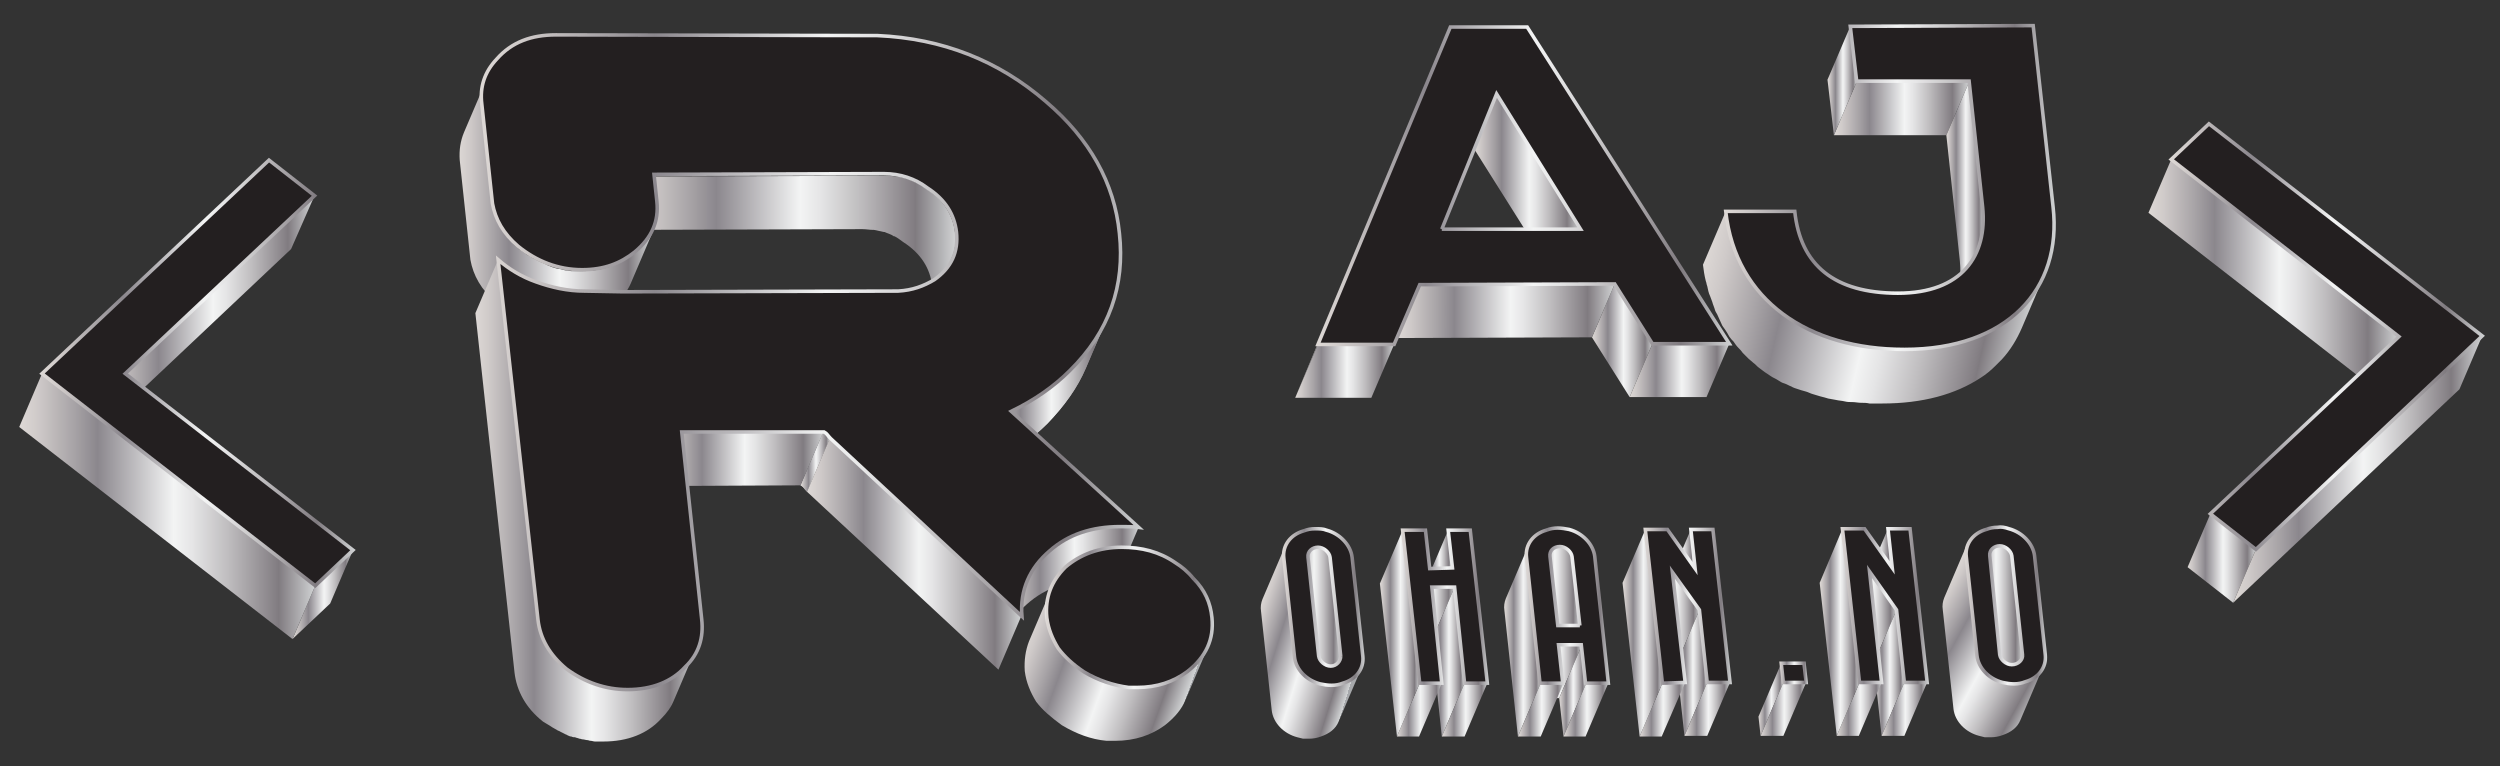 <?xml version="1.0" encoding="utf-8"?>
<!-- Generator: Adobe Illustrator 22.0.1, SVG Export Plug-In . SVG Version: 6.00 Build 0)  -->
<svg version="1.1" id="Layer_1" xmlns="http://www.w3.org/2000/svg" xmlns:xlink="http://www.w3.org/1999/xlink" x="0px" y="0px"
	 viewBox="0 0 351.3 107.7" style="enable-background:new 0 0 351.3 107.7;" xml:space="preserve">
<rect x="0" y="0" width="351.3" height="107.7" fill="#333333" stroke="none"/>
<style type="text/css">
	.st0{fill:url(#XMLID_3_);}
	.st1{fill:url(#XMLID_12_);}
	.st2{fill:url(#XMLID_13_);}
	.st3{fill:url(#XMLID_21_);}
	.st4{fill:url(#XMLID_22_);}
	.st5{fill:url(#XMLID_47_);}
	.st6{fill:url(#XMLID_48_);}
	.st7{fill:url(#XMLID_49_);}
	.st8{fill:url(#XMLID_50_);}
	.st9{fill:url(#XMLID_51_);}
	.st10{fill:url(#XMLID_52_);}
	.st11{enable-background:new    ;}
	.st12{fill:url(#XMLID_53_);}
	.st13{clip-path:url(#SVGID_2_);enable-background:new    ;}
	.st14{fill:url(#XMLID_54_);}
	.st15{fill:url(#XMLID_55_);}
	.st16{fill:url(#XMLID_56_);}
	.st17{fill:url(#XMLID_57_);}
	.st18{fill:url(#XMLID_58_);}
	.st19{fill:url(#XMLID_61_);}
	.st20{fill:url(#XMLID_62_);}
	.st21{fill:url(#XMLID_63_);}
	.st22{fill:url(#XMLID_64_);}
	.st23{fill:url(#XMLID_65_);}
	.st24{fill:url(#XMLID_66_);}
	.st25{fill:url(#XMLID_67_);}
	.st26{fill:url(#XMLID_68_);}
	.st27{fill:url(#XMLID_69_);}
	.st28{fill:url(#XMLID_70_);}
	.st29{fill:url(#XMLID_71_);}
	.st30{fill:url(#XMLID_72_);}
	.st31{fill:url(#XMLID_73_);}
	.st32{fill:url(#XMLID_74_);}
	.st33{fill:url(#XMLID_75_);}
	.st34{fill:url(#XMLID_76_);}
	.st35{fill:url(#XMLID_78_);}
	.st36{fill:url(#XMLID_79_);}
	.st37{fill:url(#XMLID_81_);}
	.st38{fill:url(#XMLID_83_);}
	.st39{fill:url(#XMLID_84_);}
	.st40{fill:url(#XMLID_85_);}
	.st41{fill:url(#XMLID_86_);}
	.st42{fill:url(#XMLID_88_);}
	.st43{fill:url(#XMLID_89_);}
	.st44{clip-path:url(#SVGID_4_);enable-background:new    ;}
	.st45{fill:url(#XMLID_91_);}
	.st46{fill:url(#XMLID_92_);}
	.st47{fill:url(#XMLID_93_);}
	.st48{fill:url(#XMLID_94_);}
	.st49{clip-path:url(#SVGID_6_);enable-background:new    ;}
	.st50{fill:url(#XMLID_95_);}
	.st51{fill:url(#XMLID_100_);}
	.st52{fill:url(#XMLID_101_);}
	.st53{clip-path:url(#SVGID_8_);enable-background:new    ;}
	.st54{fill:url(#XMLID_102_);}
	.st55{fill:url(#XMLID_103_);}
	.st56{fill:url(#XMLID_104_);}
	.st57{fill:url(#XMLID_105_);}
	.st58{fill:url(#XMLID_106_);}
	.st59{fill:url(#XMLID_107_);}
	.st60{fill:url(#XMLID_108_);}
	.st61{fill:url(#XMLID_113_);}
	.st62{fill:url(#XMLID_114_);}
	.st63{fill:url(#XMLID_115_);}
	.st64{fill:url(#XMLID_116_);}
	.st65{fill:url(#XMLID_117_);}
	.st66{fill:#231F20;stroke:url(#XMLID_118_);stroke-width:0.5;stroke-miterlimit:10;}
	.st67{fill:#231F20;stroke:url(#XMLID_119_);stroke-width:0.5;stroke-miterlimit:10;}
	.st68{fill:#231F20;stroke:url(#XMLID_120_);stroke-width:0.5;stroke-miterlimit:10;}
	.st69{fill:#231F20;stroke:url(#XMLID_121_);stroke-width:0.5;stroke-miterlimit:10;}
	.st70{fill:#231F20;stroke:url(#XMLID_122_);stroke-width:0.5;stroke-miterlimit:10;}
	.st71{fill:#231F20;stroke:url(#XMLID_123_);stroke-width:0.5;stroke-miterlimit:10;}
	.st72{fill:#231F20;stroke:url(#XMLID_124_);stroke-width:0.5;stroke-miterlimit:10;}
	.st73{fill:#231F20;stroke:url(#XMLID_125_);stroke-width:0.5;stroke-miterlimit:10;}
	.st74{fill:#231F20;stroke:url(#XMLID_126_);stroke-width:0.5;stroke-miterlimit:10;}
	.st75{fill:#231F20;stroke:url(#XMLID_127_);stroke-width:0.5;stroke-miterlimit:10;}
	.st76{fill:#231F20;stroke:url(#XMLID_128_);stroke-width:0.5;stroke-miterlimit:10;}
	.st77{fill:#231F20;stroke:url(#XMLID_129_);stroke-width:0.5;stroke-miterlimit:10;}
	.st78{fill:#231F20;stroke:url(#XMLID_130_);stroke-width:0.5;stroke-miterlimit:10;}
</style>
<g id="XMLID_317_">
	
		<linearGradient id="XMLID_3_" gradientUnits="userSpaceOnUse" x1="257.695" y1="216.752" x2="276.696" y2="216.752" gradientTransform="matrix(1 0 0 -1 0 232)">
		<stop  offset="0" style="stop-color:#E5E2DF"/>
		<stop  offset="0" style="stop-color:#DED9D6"/>
		<stop  offset="6.300000e-02" style="stop-color:#CFCAC9"/>
		<stop  offset="0.183" style="stop-color:#A8A4A7"/>
		<stop  offset="0.264" style="stop-color:#8B878D"/>
		<stop  offset="0.522" style="stop-color:#F3F4F4"/>
		<stop  offset="0.584" style="stop-color:#E5E5E6"/>
		<stop  offset="0.703" style="stop-color:#C0BEC0"/>
		<stop  offset="0.865" style="stop-color:#858085"/>
		<stop  offset="0.876" style="stop-color:#807B80"/>
		<stop  offset="1" style="stop-color:#D1D3D4"/>
		<stop  offset="1" style="stop-color:#A7A9AC"/>
	</linearGradient>
	<polygon id="XMLID_318_" class="st0" points="276.7,11.5 273.5,19 257.7,19 260.9,11.5 	"/>
</g>
<g id="XMLID_315_">
	
		<linearGradient id="XMLID_12_" gradientUnits="userSpaceOnUse" x1="256.837" y1="220.654" x2="260.901" y2="220.654" gradientTransform="matrix(1 0 0 -1 0 232)">
		<stop  offset="0" style="stop-color:#E5E2DF"/>
		<stop  offset="0" style="stop-color:#DED9D6"/>
		<stop  offset="6.300000e-02" style="stop-color:#CFCAC9"/>
		<stop  offset="0.183" style="stop-color:#A8A4A7"/>
		<stop  offset="0.264" style="stop-color:#8B878D"/>
		<stop  offset="0.522" style="stop-color:#F3F4F4"/>
		<stop  offset="0.584" style="stop-color:#E5E5E6"/>
		<stop  offset="0.703" style="stop-color:#C0BEC0"/>
		<stop  offset="0.865" style="stop-color:#858085"/>
		<stop  offset="0.876" style="stop-color:#807B80"/>
		<stop  offset="1" style="stop-color:#D1D3D4"/>
		<stop  offset="1" style="stop-color:#A7A9AC"/>
	</linearGradient>
	<polygon id="XMLID_316_" class="st1" points="260.9,11.5 257.7,19 256.8,11.2 260,3.7 	"/>
</g>
<linearGradient id="XMLID_13_" gradientUnits="userSpaceOnUse" x1="273.489" y1="204.843" x2="278.729" y2="204.843" gradientTransform="matrix(1 0 0 -1 0 232)">
	<stop  offset="0" style="stop-color:#E5E2DF"/>
	<stop  offset="0" style="stop-color:#DED9D6"/>
	<stop  offset="6.300000e-02" style="stop-color:#CFCAC9"/>
	<stop  offset="0.183" style="stop-color:#A8A4A7"/>
	<stop  offset="0.264" style="stop-color:#8B878D"/>
	<stop  offset="0.522" style="stop-color:#F3F4F4"/>
	<stop  offset="0.584" style="stop-color:#E5E5E6"/>
	<stop  offset="0.703" style="stop-color:#C0BEC0"/>
	<stop  offset="0.865" style="stop-color:#858085"/>
	<stop  offset="0.876" style="stop-color:#807B80"/>
	<stop  offset="1" style="stop-color:#D1D3D4"/>
	<stop  offset="1" style="stop-color:#A7A9AC"/>
</linearGradient>
<path id="XMLID_46_" class="st2" d="M278.6,29.2l-1.9-17.7l-3.2,7.5l1.9,17.7c0.2,2.3,0,4.4-0.8,6.1l3.2-7.5
	C278.6,33.5,278.9,31.4,278.6,29.2z"/>
<linearGradient id="XMLID_21_" gradientUnits="userSpaceOnUse" x1="238.626" y1="192.462" x2="284.293" y2="181.962" gradientTransform="matrix(1 0 0 -1 0 232)">
	<stop  offset="0" style="stop-color:#E5E2DF"/>
	<stop  offset="0" style="stop-color:#DED9D6"/>
	<stop  offset="6.300000e-02" style="stop-color:#CFCAC9"/>
	<stop  offset="0.183" style="stop-color:#A8A4A7"/>
	<stop  offset="0.264" style="stop-color:#8B878D"/>
	<stop  offset="0.522" style="stop-color:#F3F4F4"/>
	<stop  offset="0.584" style="stop-color:#E5E5E6"/>
	<stop  offset="0.703" style="stop-color:#C0BEC0"/>
	<stop  offset="0.865" style="stop-color:#858085"/>
	<stop  offset="0.876" style="stop-color:#807B80"/>
	<stop  offset="1" style="stop-color:#D1D3D4"/>
	<stop  offset="1" style="stop-color:#A7A9AC"/>
</linearGradient>
<path id="XMLID_45_" class="st3" d="M267.6,49.2c-0.6,0-1.2,0-1.7-0.1c-0.4,0-0.8,0-1.2-0.1c-0.4,0-0.8-0.1-1.2-0.1
	c-0.4,0-0.8-0.1-1.1-0.1c-0.4-0.1-0.8-0.1-1.2-0.2c-0.4-0.1-0.7-0.1-1.1-0.2c-0.4-0.1-0.8-0.2-1.1-0.3c-0.3-0.1-0.7-0.2-1-0.3
	c-0.4-0.1-0.7-0.2-1.1-0.4c-0.3-0.1-0.7-0.2-1-0.3c-0.4-0.1-0.7-0.3-1-0.4c-0.3-0.1-0.6-0.3-0.9-0.4c-0.3-0.2-0.6-0.3-1-0.5
	c-0.3-0.2-0.6-0.3-0.9-0.5c-0.3-0.2-0.6-0.4-0.9-0.6c-0.3-0.2-0.5-0.4-0.8-0.6c-0.3-0.2-0.6-0.5-0.8-0.7c-0.2-0.2-0.5-0.4-0.7-0.6
	c-0.3-0.2-0.5-0.5-0.8-0.8c-0.2-0.2-0.4-0.4-0.6-0.7c-0.2-0.3-0.5-0.6-0.7-0.9c-0.2-0.2-0.4-0.5-0.6-0.7c-0.2-0.3-0.4-0.6-0.6-0.9
	c-0.2-0.3-0.3-0.5-0.5-0.8c-0.2-0.3-0.4-0.7-0.5-1.1c-0.1-0.3-0.3-0.5-0.4-0.8c-0.2-0.4-0.3-0.8-0.4-1.2c-0.1-0.3-0.2-0.5-0.3-0.8
	c-0.1-0.5-0.3-0.9-0.4-1.4c-0.1-0.2-0.1-0.5-0.2-0.7c-0.2-0.7-0.3-1.5-0.4-2.3l-3.2,7.5c0.1,0.8,0.2,1.5,0.4,2.3
	c0.1,0.2,0.1,0.5,0.2,0.7c0.1,0.5,0.2,1,0.4,1.4c0.1,0.3,0.2,0.5,0.3,0.8c0.1,0.4,0.3,0.8,0.4,1.2c0.1,0.3,0.3,0.5,0.4,0.8
	c0.2,0.4,0.3,0.7,0.5,1.1c0.1,0.3,0.3,0.5,0.5,0.8c0.2,0.3,0.4,0.6,0.6,1c0.2,0.3,0.4,0.5,0.6,0.7c0.2,0.3,0.4,0.6,0.7,0.9
	c0.2,0.2,0.4,0.4,0.6,0.7c0.3,0.3,0.5,0.5,0.8,0.8c0.2,0.2,0.5,0.4,0.7,0.6c0.3,0.2,0.5,0.5,0.8,0.7c0.3,0.2,0.5,0.4,0.8,0.6
	c0.3,0.2,0.6,0.4,0.9,0.6c0.3,0.2,0.6,0.3,0.9,0.5c0.3,0.2,0.6,0.4,1,0.5c0.3,0.1,0.6,0.3,0.9,0.4c0.3,0.2,0.7,0.3,1,0.4
	c0.3,0.1,0.6,0.2,1,0.3c0.4,0.1,0.7,0.3,1.1,0.4c0.3,0.1,0.7,0.2,1,0.3c0.4,0.1,0.8,0.2,1.1,0.3c0.4,0.1,0.7,0.1,1.1,0.2
	c0.4,0.1,0.8,0.1,1.2,0.2c0.4,0.1,0.7,0.1,1.1,0.1c0.4,0,0.8,0.1,1.2,0.1c0.4,0,0.8,0,1.2,0.1c0.3,0,0.5,0,0.8,0c0.3,0,0.6,0,1,0
	c5.7,0,10.3-1.3,13.8-3.6c0.8-0.5,1.5-1.1,2.1-1.7c0.3-0.3,0.6-0.6,0.9-0.9c1.2-1.3,2.1-2.8,2.8-4.4l3.2-7.5
	C284.5,45,277.7,49.1,267.6,49.2z"/>
<g id="XMLID_299_">
	
		<linearGradient id="XMLID_22_" gradientUnits="userSpaceOnUse" x1="207.044" y1="205.615" x2="222.06" y2="205.615" gradientTransform="matrix(1 0 0 -1 0 232)">
		<stop  offset="0" style="stop-color:#E5E2DF"/>
		<stop  offset="0" style="stop-color:#DED9D6"/>
		<stop  offset="6.300000e-02" style="stop-color:#CFCAC9"/>
		<stop  offset="0.183" style="stop-color:#A8A4A7"/>
		<stop  offset="0.264" style="stop-color:#8B878D"/>
		<stop  offset="0.522" style="stop-color:#F3F4F4"/>
		<stop  offset="0.584" style="stop-color:#E5E5E6"/>
		<stop  offset="0.703" style="stop-color:#C0BEC0"/>
		<stop  offset="0.865" style="stop-color:#858085"/>
		<stop  offset="0.876" style="stop-color:#807B80"/>
		<stop  offset="1" style="stop-color:#D1D3D4"/>
		<stop  offset="1" style="stop-color:#A7A9AC"/>
	</linearGradient>
	<polygon id="XMLID_300_" class="st4" points="222.1,32.1 218.9,39.6 207,20.7 210.3,13.1 	"/>
</g>
<g id="XMLID_297_">
	
		<linearGradient id="XMLID_47_" gradientUnits="userSpaceOnUse" x1="223.679" y1="184.108" x2="232.221" y2="184.108" gradientTransform="matrix(1 0 0 -1 0 232)">
		<stop  offset="0" style="stop-color:#E5E2DF"/>
		<stop  offset="0" style="stop-color:#DED9D6"/>
		<stop  offset="6.300000e-02" style="stop-color:#CFCAC9"/>
		<stop  offset="0.183" style="stop-color:#A8A4A7"/>
		<stop  offset="0.264" style="stop-color:#8B878D"/>
		<stop  offset="0.522" style="stop-color:#F3F4F4"/>
		<stop  offset="0.584" style="stop-color:#E5E5E6"/>
		<stop  offset="0.703" style="stop-color:#C0BEC0"/>
		<stop  offset="0.865" style="stop-color:#858085"/>
		<stop  offset="0.876" style="stop-color:#807B80"/>
		<stop  offset="1" style="stop-color:#D1D3D4"/>
		<stop  offset="1" style="stop-color:#A7A9AC"/>
	</linearGradient>
	<polygon id="XMLID_298_" class="st5" points="232.2,48.3 229,55.8 223.7,47.4 226.9,39.9 	"/>
</g>
<g id="XMLID_171_">
	
		<linearGradient id="XMLID_48_" gradientUnits="userSpaceOnUse" x1="229.015" y1="179.917" x2="242.99" y2="179.917" gradientTransform="matrix(1 0 0 -1 0 232)">
		<stop  offset="0" style="stop-color:#E5E2DF"/>
		<stop  offset="0" style="stop-color:#DED9D6"/>
		<stop  offset="6.300000e-02" style="stop-color:#CFCAC9"/>
		<stop  offset="0.183" style="stop-color:#A8A4A7"/>
		<stop  offset="0.264" style="stop-color:#8B878D"/>
		<stop  offset="0.522" style="stop-color:#F3F4F4"/>
		<stop  offset="0.584" style="stop-color:#E5E5E6"/>
		<stop  offset="0.703" style="stop-color:#C0BEC0"/>
		<stop  offset="0.865" style="stop-color:#858085"/>
		<stop  offset="0.876" style="stop-color:#807B80"/>
		<stop  offset="1" style="stop-color:#D1D3D4"/>
		<stop  offset="1" style="stop-color:#A7A9AC"/>
	</linearGradient>
	<polygon id="XMLID_296_" class="st6" points="243,48.3 239.8,55.8 229,55.8 232.2,48.3 	"/>
</g>
<g id="XMLID_18_">
	
		<linearGradient id="XMLID_49_" gradientUnits="userSpaceOnUse" x1="196.281" y1="188.282" x2="226.886" y2="188.282" gradientTransform="matrix(1 0 0 -1 0 232)">
		<stop  offset="0" style="stop-color:#E5E2DF"/>
		<stop  offset="0" style="stop-color:#DED9D6"/>
		<stop  offset="6.300000e-02" style="stop-color:#CFCAC9"/>
		<stop  offset="0.183" style="stop-color:#A8A4A7"/>
		<stop  offset="0.264" style="stop-color:#8B878D"/>
		<stop  offset="0.522" style="stop-color:#F3F4F4"/>
		<stop  offset="0.584" style="stop-color:#E5E5E6"/>
		<stop  offset="0.703" style="stop-color:#C0BEC0"/>
		<stop  offset="0.865" style="stop-color:#858085"/>
		<stop  offset="0.876" style="stop-color:#807B80"/>
		<stop  offset="1" style="stop-color:#D1D3D4"/>
		<stop  offset="1" style="stop-color:#A7A9AC"/>
	</linearGradient>
	<polygon id="XMLID_139_" class="st7" points="226.9,39.9 223.7,47.4 196.3,47.5 199.5,40 	"/>
</g>
<g id="XMLID_16_">
	
		<linearGradient id="XMLID_50_" gradientUnits="userSpaceOnUse" x1="182.01" y1="202.129" x2="203.841" y2="202.129" gradientTransform="matrix(1 0 0 -1 0 232)">
		<stop  offset="0" style="stop-color:#E5E2DF"/>
		<stop  offset="0" style="stop-color:#DED9D6"/>
		<stop  offset="6.300000e-02" style="stop-color:#CFCAC9"/>
		<stop  offset="0.183" style="stop-color:#A8A4A7"/>
		<stop  offset="0.264" style="stop-color:#8B878D"/>
		<stop  offset="0.522" style="stop-color:#F3F4F4"/>
		<stop  offset="0.584" style="stop-color:#E5E5E6"/>
		<stop  offset="0.703" style="stop-color:#C0BEC0"/>
		<stop  offset="0.865" style="stop-color:#858085"/>
		<stop  offset="0.876" style="stop-color:#807B80"/>
		<stop  offset="1" style="stop-color:#D1D3D4"/>
		<stop  offset="1" style="stop-color:#A7A9AC"/>
	</linearGradient>
	<polygon id="XMLID_17_" class="st8" points="185.2,48.4 182,55.9 200.6,11.3 203.8,3.8 	"/>
</g>
<g id="XMLID_14_">
	
		<linearGradient id="XMLID_51_" gradientUnits="userSpaceOnUse" x1="182.01" y1="179.816" x2="195.917" y2="179.816" gradientTransform="matrix(1 0 0 -1 0 232)">
		<stop  offset="0" style="stop-color:#E5E2DF"/>
		<stop  offset="0" style="stop-color:#DED9D6"/>
		<stop  offset="6.300000e-02" style="stop-color:#CFCAC9"/>
		<stop  offset="0.183" style="stop-color:#A8A4A7"/>
		<stop  offset="0.264" style="stop-color:#8B878D"/>
		<stop  offset="0.522" style="stop-color:#F3F4F4"/>
		<stop  offset="0.584" style="stop-color:#E5E5E6"/>
		<stop  offset="0.703" style="stop-color:#C0BEC0"/>
		<stop  offset="0.865" style="stop-color:#858085"/>
		<stop  offset="0.876" style="stop-color:#807B80"/>
		<stop  offset="1" style="stop-color:#D1D3D4"/>
		<stop  offset="1" style="stop-color:#A7A9AC"/>
	</linearGradient>
	<polygon id="XMLID_15_" class="st9" points="195.9,48.4 192.7,55.9 182,55.9 185.2,48.4 	"/>
</g>
<linearGradient id="XMLID_52_" gradientUnits="userSpaceOnUse" x1="276.373" y1="143.871" x2="284.202" y2="143.871" gradientTransform="matrix(1 0 0 -1 0 232)">
	<stop  offset="0" style="stop-color:#E5E2DF"/>
	<stop  offset="0" style="stop-color:#DED9D6"/>
	<stop  offset="6.300000e-02" style="stop-color:#CFCAC9"/>
	<stop  offset="0.183" style="stop-color:#A8A4A7"/>
	<stop  offset="0.264" style="stop-color:#8B878D"/>
	<stop  offset="0.522" style="stop-color:#F3F4F4"/>
	<stop  offset="0.584" style="stop-color:#E5E5E6"/>
	<stop  offset="0.703" style="stop-color:#C0BEC0"/>
	<stop  offset="0.865" style="stop-color:#858085"/>
	<stop  offset="0.876" style="stop-color:#807B80"/>
	<stop  offset="1" style="stop-color:#D1D3D4"/>
	<stop  offset="1" style="stop-color:#A7A9AC"/>
</linearGradient>
<path id="XMLID_44_" class="st10" d="M282.7,78.1c0-0.1,0-0.2-0.1-0.3c0,0,0-0.1,0-0.1c0-0.1,0-0.1-0.1-0.2c0,0,0-0.1-0.1-0.1
	c0,0-0.1-0.1-0.1-0.1c0,0-0.1-0.1-0.1-0.1c0,0-0.1-0.1-0.1-0.1c0,0-0.1-0.1-0.1-0.1c0,0-0.1-0.1-0.1-0.1c0,0-0.1,0-0.1-0.1
	c-0.1,0-0.1,0-0.2-0.1c0,0-0.1,0-0.1,0c-0.1,0-0.1,0-0.2,0c0,0-0.1,0-0.1,0c0,0-0.1,0-0.1,0c0,0,0,0,0,0c-0.2,0-0.3,0-0.5,0.1
	c-0.2,0.1-0.4,0.2-0.6,0.3c-0.1,0.1-0.3,0.3-0.3,0.4l-3.2,7.5c0.2-0.5,0.7-0.8,1.4-0.8c0.1,0,0.1,0,0.2,0c0,0,0.1,0,0.1,0
	c0.1,0,0.1,0,0.2,0c0,0,0.1,0,0.1,0c0.1,0,0.1,0,0.2,0.1c0,0,0.1,0,0.1,0.1c0,0,0.1,0.1,0.1,0.1c0,0,0.1,0,0.1,0.1
	c0,0,0.1,0.1,0.1,0.1c0,0,0.1,0.1,0.1,0.1c0,0,0.1,0.1,0.1,0.1c0,0,0,0.1,0.1,0.1c0,0.1,0.1,0.1,0.1,0.2c0,0,0,0.1,0,0.1
	c0,0.1,0.1,0.2,0.1,0.3l1.5,13.9l3.2-7.5L282.7,78.1z"/>
<g id="XMLID_281_" class="st11">
	<g>
		
			<linearGradient id="XMLID_53_" gradientUnits="userSpaceOnUse" x1="280.913" y1="135.977" x2="284.208" y2="135.977" gradientTransform="matrix(1 0 0 -1 0 232)">
			<stop  offset="0" style="stop-color:#E5E2DF"/>
			<stop  offset="0" style="stop-color:#DED9D6"/>
			<stop  offset="6.300000e-02" style="stop-color:#CFCAC9"/>
			<stop  offset="0.183" style="stop-color:#A8A4A7"/>
			<stop  offset="0.264" style="stop-color:#8B878D"/>
			<stop  offset="0.522" style="stop-color:#F3F4F4"/>
			<stop  offset="0.584" style="stop-color:#E5E5E6"/>
			<stop  offset="0.703" style="stop-color:#C0BEC0"/>
			<stop  offset="0.865" style="stop-color:#858085"/>
			<stop  offset="0.876" style="stop-color:#807B80"/>
			<stop  offset="1" style="stop-color:#D1D3D4"/>
			<stop  offset="1" style="stop-color:#A7A9AC"/>
		</linearGradient>
		<path id="XMLID_284_" class="st12" d="M284.1,92.5l-3.2,7.5c0.1-0.2,0.1-0.4,0.1-0.5l3.2-7.5C284.2,92.2,284.2,92.4,284.1,92.5z"
			/>
	</g>
	<g>
		<defs>
			<path id="SVGID_1_" d="M284.1,92.5l-3.2,7.5c0.1-0.2,0.1-0.4,0.1-0.5l3.2-7.5C284.2,92.2,284.2,92.4,284.1,92.5z"/>
		</defs>
		<clipPath id="SVGID_2_">
			<use xlink:href="#SVGID_1_"  style="overflow:visible;"/>
		</clipPath>
		<g id="XMLID_282_" class="st13">
			
				<linearGradient id="XMLID_54_" gradientUnits="userSpaceOnUse" x1="280.913" y1="135.977" x2="284.208" y2="135.977" gradientTransform="matrix(1 0 0 -1 0 232)">
				<stop  offset="0" style="stop-color:#E5E2DF"/>
				<stop  offset="0" style="stop-color:#DED9D6"/>
				<stop  offset="6.300000e-02" style="stop-color:#CFCAC9"/>
				<stop  offset="0.183" style="stop-color:#A8A4A7"/>
				<stop  offset="0.264" style="stop-color:#8B878D"/>
				<stop  offset="0.522" style="stop-color:#F3F4F4"/>
				<stop  offset="0.584" style="stop-color:#E5E5E6"/>
				<stop  offset="0.703" style="stop-color:#C0BEC0"/>
				<stop  offset="0.865" style="stop-color:#858085"/>
				<stop  offset="0.876" style="stop-color:#807B80"/>
				<stop  offset="1" style="stop-color:#D1D3D4"/>
				<stop  offset="1" style="stop-color:#A7A9AC"/>
			</linearGradient>
			<path id="XMLID_283_" class="st14" d="M284.1,92.5l-3.2,7.5c0.1-0.2,0.1-0.4,0.1-0.5l3.2-7.5C284.2,92.2,284.2,92.4,284.1,92.5"
				/>
		</g>
	</g>
</g>
<linearGradient id="XMLID_55_" gradientUnits="userSpaceOnUse" x1="270.939" y1="145.564" x2="288.064" y2="136.189" gradientTransform="matrix(1 0 0 -1 0 232)">
	<stop  offset="0" style="stop-color:#E5E2DF"/>
	<stop  offset="0" style="stop-color:#DED9D6"/>
	<stop  offset="6.300000e-02" style="stop-color:#CFCAC9"/>
	<stop  offset="0.183" style="stop-color:#A8A4A7"/>
	<stop  offset="0.264" style="stop-color:#8B878D"/>
	<stop  offset="0.522" style="stop-color:#F3F4F4"/>
	<stop  offset="0.584" style="stop-color:#E5E5E6"/>
	<stop  offset="0.703" style="stop-color:#C0BEC0"/>
	<stop  offset="0.865" style="stop-color:#858085"/>
	<stop  offset="0.876" style="stop-color:#807B80"/>
	<stop  offset="1" style="stop-color:#D1D3D4"/>
	<stop  offset="1" style="stop-color:#A7A9AC"/>
</linearGradient>
<path id="XMLID_32_" class="st15" d="M284.6,95.8c-0.5,0.2-1,0.3-1.6,0.3c-0.2,0-0.4,0-0.6,0c-0.1,0-0.2,0-0.3,0
	c-0.3,0-0.5-0.1-0.8-0.2c-1.9-0.5-3.4-2-3.6-3.8l-1.5-13.9c-0.1-0.6,0-1.2,0.2-1.7l-3.2,7.5c-0.2,0.5-0.3,1.1-0.2,1.7l1.5,13.9
	c0.2,1.8,1.7,3.3,3.6,3.8c0.3,0.1,0.5,0.1,0.8,0.2c0.1,0,0.2,0,0.3,0c0.2,0,0.3,0,0.5,0c0,0,0.1,0,0.1,0c0.5,0,1.1-0.1,1.6-0.3
	c1.2-0.4,2.1-1.1,2.5-2.1l3.2-7.5C286.7,94.7,285.8,95.4,284.6,95.8z"/>
<g id="XMLID_267_">
	
		<linearGradient id="XMLID_56_" gradientUnits="userSpaceOnUse" x1="262.05" y1="151.177" x2="265.856" y2="151.177" gradientTransform="matrix(1 0 0 -1 0 232)">
		<stop  offset="0" style="stop-color:#E5E2DF"/>
		<stop  offset="0" style="stop-color:#DED9D6"/>
		<stop  offset="6.300000e-02" style="stop-color:#CFCAC9"/>
		<stop  offset="0.183" style="stop-color:#A8A4A7"/>
		<stop  offset="0.264" style="stop-color:#8B878D"/>
		<stop  offset="0.522" style="stop-color:#F3F4F4"/>
		<stop  offset="0.584" style="stop-color:#E5E5E6"/>
		<stop  offset="0.703" style="stop-color:#C0BEC0"/>
		<stop  offset="0.865" style="stop-color:#858085"/>
		<stop  offset="0.876" style="stop-color:#807B80"/>
		<stop  offset="1" style="stop-color:#D1D3D4"/>
		<stop  offset="1" style="stop-color:#A7A9AC"/>
	</linearGradient>
	<polygon id="XMLID_268_" class="st16" points="265.9,79.8 262.6,87.3 262.1,81.8 265.3,74.3 	"/>
</g>
<g id="XMLID_265_">
	
		<linearGradient id="XMLID_57_" gradientUnits="userSpaceOnUse" x1="259.521" y1="145.248" x2="266.5" y2="145.248" gradientTransform="matrix(1 0 0 -1 0 232)">
		<stop  offset="0" style="stop-color:#E5E2DF"/>
		<stop  offset="0" style="stop-color:#DED9D6"/>
		<stop  offset="6.300000e-02" style="stop-color:#CFCAC9"/>
		<stop  offset="0.183" style="stop-color:#A8A4A7"/>
		<stop  offset="0.264" style="stop-color:#8B878D"/>
		<stop  offset="0.522" style="stop-color:#F3F4F4"/>
		<stop  offset="0.584" style="stop-color:#E5E5E6"/>
		<stop  offset="0.703" style="stop-color:#C0BEC0"/>
		<stop  offset="0.865" style="stop-color:#858085"/>
		<stop  offset="0.876" style="stop-color:#807B80"/>
		<stop  offset="1" style="stop-color:#D1D3D4"/>
		<stop  offset="1" style="stop-color:#A7A9AC"/>
	</linearGradient>
	<polygon id="XMLID_266_" class="st17" points="266.5,85.7 263.3,93.2 259.5,87.8 262.7,80.3 	"/>
</g>
<g id="XMLID_263_">
	
		<linearGradient id="XMLID_58_" gradientUnits="userSpaceOnUse" x1="263.293" y1="137.463" x2="267.616" y2="137.463" gradientTransform="matrix(1 0 0 -1 0 232)">
		<stop  offset="0" style="stop-color:#E5E2DF"/>
		<stop  offset="0" style="stop-color:#DED9D6"/>
		<stop  offset="6.300000e-02" style="stop-color:#CFCAC9"/>
		<stop  offset="0.183" style="stop-color:#A8A4A7"/>
		<stop  offset="0.264" style="stop-color:#8B878D"/>
		<stop  offset="0.522" style="stop-color:#F3F4F4"/>
		<stop  offset="0.584" style="stop-color:#E5E5E6"/>
		<stop  offset="0.703" style="stop-color:#C0BEC0"/>
		<stop  offset="0.865" style="stop-color:#858085"/>
		<stop  offset="0.876" style="stop-color:#807B80"/>
		<stop  offset="1" style="stop-color:#D1D3D4"/>
		<stop  offset="1" style="stop-color:#A7A9AC"/>
	</linearGradient>
	<polygon id="XMLID_264_" class="st18" points="267.6,95.9 264.4,103.4 263.3,93.2 266.5,85.7 	"/>
</g>
<g id="XMLID_261_">
	
		<linearGradient id="XMLID_61_" gradientUnits="userSpaceOnUse" x1="264.409" y1="132.37" x2="270.769" y2="132.37" gradientTransform="matrix(1 0 0 -1 0 232)">
		<stop  offset="0" style="stop-color:#E5E2DF"/>
		<stop  offset="0" style="stop-color:#DED9D6"/>
		<stop  offset="6.300000e-02" style="stop-color:#CFCAC9"/>
		<stop  offset="0.183" style="stop-color:#A8A4A7"/>
		<stop  offset="0.264" style="stop-color:#8B878D"/>
		<stop  offset="0.522" style="stop-color:#F3F4F4"/>
		<stop  offset="0.584" style="stop-color:#E5E5E6"/>
		<stop  offset="0.703" style="stop-color:#C0BEC0"/>
		<stop  offset="0.865" style="stop-color:#858085"/>
		<stop  offset="0.876" style="stop-color:#807B80"/>
		<stop  offset="1" style="stop-color:#D1D3D4"/>
		<stop  offset="1" style="stop-color:#A7A9AC"/>
	</linearGradient>
	<polygon id="XMLID_262_" class="st19" points="270.8,95.9 267.6,103.4 264.4,103.4 267.6,95.9 	"/>
</g>
<g id="XMLID_259_">
	
		<linearGradient id="XMLID_62_" gradientUnits="userSpaceOnUse" x1="258.054" y1="132.357" x2="264.433" y2="132.357" gradientTransform="matrix(1 0 0 -1 0 232)">
		<stop  offset="0" style="stop-color:#E5E2DF"/>
		<stop  offset="0" style="stop-color:#DED9D6"/>
		<stop  offset="6.300000e-02" style="stop-color:#CFCAC9"/>
		<stop  offset="0.183" style="stop-color:#A8A4A7"/>
		<stop  offset="0.264" style="stop-color:#8B878D"/>
		<stop  offset="0.522" style="stop-color:#F3F4F4"/>
		<stop  offset="0.584" style="stop-color:#E5E5E6"/>
		<stop  offset="0.703" style="stop-color:#C0BEC0"/>
		<stop  offset="0.865" style="stop-color:#858085"/>
		<stop  offset="0.876" style="stop-color:#807B80"/>
		<stop  offset="1" style="stop-color:#D1D3D4"/>
		<stop  offset="1" style="stop-color:#A7A9AC"/>
	</linearGradient>
	<polygon id="XMLID_260_" class="st20" points="264.4,95.9 261.2,103.4 258.1,103.4 261.3,95.9 	"/>
</g>
<g id="XMLID_257_">
	
		<linearGradient id="XMLID_63_" gradientUnits="userSpaceOnUse" x1="255.695" y1="143.127" x2="261.261" y2="143.127" gradientTransform="matrix(1 0 0 -1 0 232)">
		<stop  offset="0" style="stop-color:#E5E2DF"/>
		<stop  offset="0" style="stop-color:#DED9D6"/>
		<stop  offset="6.300000e-02" style="stop-color:#CFCAC9"/>
		<stop  offset="0.183" style="stop-color:#A8A4A7"/>
		<stop  offset="0.264" style="stop-color:#8B878D"/>
		<stop  offset="0.522" style="stop-color:#F3F4F4"/>
		<stop  offset="0.584" style="stop-color:#E5E5E6"/>
		<stop  offset="0.703" style="stop-color:#C0BEC0"/>
		<stop  offset="0.865" style="stop-color:#858085"/>
		<stop  offset="0.876" style="stop-color:#807B80"/>
		<stop  offset="1" style="stop-color:#D1D3D4"/>
		<stop  offset="1" style="stop-color:#A7A9AC"/>
	</linearGradient>
	<polygon id="XMLID_258_" class="st21" points="261.3,95.9 258.1,103.4 255.7,81.9 258.9,74.3 	"/>
</g>
<g id="XMLID_252_">
	
		<linearGradient id="XMLID_64_" gradientUnits="userSpaceOnUse" x1="247.076" y1="133.685" x2="250.579" y2="133.685" gradientTransform="matrix(1 0 0 -1 0 232)">
		<stop  offset="0" style="stop-color:#E5E2DF"/>
		<stop  offset="0" style="stop-color:#DED9D6"/>
		<stop  offset="6.300000e-02" style="stop-color:#CFCAC9"/>
		<stop  offset="0.183" style="stop-color:#A8A4A7"/>
		<stop  offset="0.264" style="stop-color:#8B878D"/>
		<stop  offset="0.522" style="stop-color:#F3F4F4"/>
		<stop  offset="0.584" style="stop-color:#E5E5E6"/>
		<stop  offset="0.703" style="stop-color:#C0BEC0"/>
		<stop  offset="0.865" style="stop-color:#858085"/>
		<stop  offset="0.876" style="stop-color:#807B80"/>
		<stop  offset="1" style="stop-color:#D1D3D4"/>
		<stop  offset="1" style="stop-color:#A7A9AC"/>
	</linearGradient>
	<polygon id="XMLID_253_" class="st22" points="250.6,95.9 247.4,103.4 247.1,100.7 250.3,93.2 	"/>
</g>
<g id="XMLID_250_">
	
		<linearGradient id="XMLID_65_" gradientUnits="userSpaceOnUse" x1="247.373" y1="132.334" x2="253.761" y2="132.334" gradientTransform="matrix(1 0 0 -1 0 232)">
		<stop  offset="0" style="stop-color:#E5E2DF"/>
		<stop  offset="0" style="stop-color:#DED9D6"/>
		<stop  offset="6.300000e-02" style="stop-color:#CFCAC9"/>
		<stop  offset="0.183" style="stop-color:#A8A4A7"/>
		<stop  offset="0.264" style="stop-color:#8B878D"/>
		<stop  offset="0.522" style="stop-color:#F3F4F4"/>
		<stop  offset="0.584" style="stop-color:#E5E5E6"/>
		<stop  offset="0.703" style="stop-color:#C0BEC0"/>
		<stop  offset="0.865" style="stop-color:#858085"/>
		<stop  offset="0.876" style="stop-color:#807B80"/>
		<stop  offset="1" style="stop-color:#D1D3D4"/>
		<stop  offset="1" style="stop-color:#A7A9AC"/>
	</linearGradient>
	<polygon id="XMLID_251_" class="st23" points="253.8,95.9 250.6,103.4 247.4,103.4 250.6,95.9 	"/>
</g>
<g id="XMLID_245_">
	
		<linearGradient id="XMLID_66_" gradientUnits="userSpaceOnUse" x1="234.38" y1="151.118" x2="238.186" y2="151.118" gradientTransform="matrix(1 0 0 -1 0 232)">
		<stop  offset="0" style="stop-color:#E5E2DF"/>
		<stop  offset="0" style="stop-color:#DED9D6"/>
		<stop  offset="6.300000e-02" style="stop-color:#CFCAC9"/>
		<stop  offset="0.183" style="stop-color:#A8A4A7"/>
		<stop  offset="0.264" style="stop-color:#8B878D"/>
		<stop  offset="0.522" style="stop-color:#F3F4F4"/>
		<stop  offset="0.584" style="stop-color:#E5E5E6"/>
		<stop  offset="0.703" style="stop-color:#C0BEC0"/>
		<stop  offset="0.865" style="stop-color:#858085"/>
		<stop  offset="0.876" style="stop-color:#807B80"/>
		<stop  offset="1" style="stop-color:#D1D3D4"/>
		<stop  offset="1" style="stop-color:#A7A9AC"/>
	</linearGradient>
	<polygon id="XMLID_246_" class="st24" points="238.2,79.9 235,87.4 234.4,81.9 237.6,74.4 	"/>
</g>
<g id="XMLID_243_">
	
		<linearGradient id="XMLID_67_" gradientUnits="userSpaceOnUse" x1="231.842" y1="145.189" x2="238.83" y2="145.189" gradientTransform="matrix(1 0 0 -1 0 232)">
		<stop  offset="0" style="stop-color:#E5E2DF"/>
		<stop  offset="0" style="stop-color:#DED9D6"/>
		<stop  offset="6.300000e-02" style="stop-color:#CFCAC9"/>
		<stop  offset="0.183" style="stop-color:#A8A4A7"/>
		<stop  offset="0.264" style="stop-color:#8B878D"/>
		<stop  offset="0.522" style="stop-color:#F3F4F4"/>
		<stop  offset="0.584" style="stop-color:#E5E5E6"/>
		<stop  offset="0.703" style="stop-color:#C0BEC0"/>
		<stop  offset="0.865" style="stop-color:#858085"/>
		<stop  offset="0.876" style="stop-color:#807B80"/>
		<stop  offset="1" style="stop-color:#D1D3D4"/>
		<stop  offset="1" style="stop-color:#A7A9AC"/>
	</linearGradient>
	<polygon id="XMLID_244_" class="st25" points="238.8,85.7 235.6,93.3 231.8,87.9 235,80.4 	"/>
</g>
<g id="XMLID_241_">
	
		<linearGradient id="XMLID_68_" gradientUnits="userSpaceOnUse" x1="235.624" y1="137.404" x2="239.946" y2="137.404" gradientTransform="matrix(1 0 0 -1 0 232)">
		<stop  offset="0" style="stop-color:#E5E2DF"/>
		<stop  offset="0" style="stop-color:#DED9D6"/>
		<stop  offset="6.300000e-02" style="stop-color:#CFCAC9"/>
		<stop  offset="0.183" style="stop-color:#A8A4A7"/>
		<stop  offset="0.264" style="stop-color:#8B878D"/>
		<stop  offset="0.522" style="stop-color:#F3F4F4"/>
		<stop  offset="0.584" style="stop-color:#E5E5E6"/>
		<stop  offset="0.703" style="stop-color:#C0BEC0"/>
		<stop  offset="0.865" style="stop-color:#858085"/>
		<stop  offset="0.876" style="stop-color:#807B80"/>
		<stop  offset="1" style="stop-color:#D1D3D4"/>
		<stop  offset="1" style="stop-color:#A7A9AC"/>
	</linearGradient>
	<polygon id="XMLID_242_" class="st26" points="239.9,95.9 236.7,103.4 235.6,93.3 238.8,85.7 	"/>
</g>
<g id="XMLID_239_">
	
		<linearGradient id="XMLID_69_" gradientUnits="userSpaceOnUse" x1="236.739" y1="132.311" x2="243.089" y2="132.311" gradientTransform="matrix(1 0 0 -1 0 232)">
		<stop  offset="0" style="stop-color:#E5E2DF"/>
		<stop  offset="0" style="stop-color:#DED9D6"/>
		<stop  offset="6.300000e-02" style="stop-color:#CFCAC9"/>
		<stop  offset="0.183" style="stop-color:#A8A4A7"/>
		<stop  offset="0.264" style="stop-color:#8B878D"/>
		<stop  offset="0.522" style="stop-color:#F3F4F4"/>
		<stop  offset="0.584" style="stop-color:#E5E5E6"/>
		<stop  offset="0.703" style="stop-color:#C0BEC0"/>
		<stop  offset="0.865" style="stop-color:#858085"/>
		<stop  offset="0.876" style="stop-color:#807B80"/>
		<stop  offset="1" style="stop-color:#D1D3D4"/>
		<stop  offset="1" style="stop-color:#A7A9AC"/>
	</linearGradient>
	<polygon id="XMLID_240_" class="st27" points="243.1,95.9 239.9,103.4 236.7,103.4 239.9,95.9 	"/>
</g>
<g id="XMLID_237_">
	
		<linearGradient id="XMLID_70_" gradientUnits="userSpaceOnUse" x1="230.375" y1="132.298" x2="236.754" y2="132.298" gradientTransform="matrix(1 0 0 -1 0 232)">
		<stop  offset="0" style="stop-color:#E5E2DF"/>
		<stop  offset="0" style="stop-color:#DED9D6"/>
		<stop  offset="6.300000e-02" style="stop-color:#CFCAC9"/>
		<stop  offset="0.183" style="stop-color:#A8A4A7"/>
		<stop  offset="0.264" style="stop-color:#8B878D"/>
		<stop  offset="0.522" style="stop-color:#F3F4F4"/>
		<stop  offset="0.584" style="stop-color:#E5E5E6"/>
		<stop  offset="0.703" style="stop-color:#C0BEC0"/>
		<stop  offset="0.865" style="stop-color:#858085"/>
		<stop  offset="0.876" style="stop-color:#807B80"/>
		<stop  offset="1" style="stop-color:#D1D3D4"/>
		<stop  offset="1" style="stop-color:#A7A9AC"/>
	</linearGradient>
	<polygon id="XMLID_238_" class="st28" points="236.8,95.9 233.5,103.5 230.4,103.5 233.6,96 	"/>
</g>
<g id="XMLID_235_">
	
		<linearGradient id="XMLID_71_" gradientUnits="userSpaceOnUse" x1="228.016" y1="143.068" x2="233.582" y2="143.068" gradientTransform="matrix(1 0 0 -1 0 232)">
		<stop  offset="0" style="stop-color:#E5E2DF"/>
		<stop  offset="0" style="stop-color:#DED9D6"/>
		<stop  offset="6.300000e-02" style="stop-color:#CFCAC9"/>
		<stop  offset="0.183" style="stop-color:#A8A4A7"/>
		<stop  offset="0.264" style="stop-color:#8B878D"/>
		<stop  offset="0.522" style="stop-color:#F3F4F4"/>
		<stop  offset="0.584" style="stop-color:#E5E5E6"/>
		<stop  offset="0.703" style="stop-color:#C0BEC0"/>
		<stop  offset="0.865" style="stop-color:#858085"/>
		<stop  offset="0.876" style="stop-color:#807B80"/>
		<stop  offset="1" style="stop-color:#D1D3D4"/>
		<stop  offset="1" style="stop-color:#A7A9AC"/>
	</linearGradient>
	<polygon id="XMLID_236_" class="st29" points="233.6,96 230.4,103.5 228,81.9 231.2,74.4 	"/>
</g>
<linearGradient id="XMLID_72_" gradientUnits="userSpaceOnUse" x1="214.623" y1="145.849" x2="221.989" y2="145.849" gradientTransform="matrix(1 0 0 -1 0 232)">
	<stop  offset="0" style="stop-color:#E5E2DF"/>
	<stop  offset="0" style="stop-color:#DED9D6"/>
	<stop  offset="6.300000e-02" style="stop-color:#CFCAC9"/>
	<stop  offset="0.183" style="stop-color:#A8A4A7"/>
	<stop  offset="0.264" style="stop-color:#8B878D"/>
	<stop  offset="0.522" style="stop-color:#F3F4F4"/>
	<stop  offset="0.584" style="stop-color:#E5E5E6"/>
	<stop  offset="0.703" style="stop-color:#C0BEC0"/>
	<stop  offset="0.865" style="stop-color:#858085"/>
	<stop  offset="0.876" style="stop-color:#807B80"/>
	<stop  offset="1" style="stop-color:#D1D3D4"/>
	<stop  offset="1" style="stop-color:#A7A9AC"/>
</linearGradient>
<path id="XMLID_23_" class="st30" d="M220.9,78.2c0-0.1,0-0.2-0.1-0.3c0,0,0-0.1,0-0.1c0-0.1,0-0.1-0.1-0.2c0,0,0-0.1-0.1-0.1
	c0,0-0.1-0.1-0.1-0.1c0,0-0.1-0.1-0.1-0.1c0,0-0.1-0.1-0.1-0.1c0,0-0.1,0-0.1-0.1c0,0-0.1-0.1-0.1-0.1c0,0-0.1,0-0.1-0.1
	c-0.1,0-0.1,0-0.2-0.1c0,0-0.1,0-0.1,0c-0.1,0-0.1,0-0.2,0c0,0-0.1,0-0.1,0c0,0-0.1,0-0.1,0c0,0,0,0,0,0c-0.6,0-1.2,0.3-1.4,0.8
	l-3.2,7.5c0.2-0.5,0.7-0.8,1.4-0.8c0.1,0,0.1,0,0.2,0c0,0,0.1,0,0.1,0c0.1,0,0.1,0,0.2,0c0,0,0.1,0,0.1,0c0.1,0,0.1,0,0.2,0.1
	c0,0,0.1,0,0.1,0.1c0,0,0.1,0.1,0.1,0.1c0,0,0.1,0,0.1,0.1c0,0,0.1,0.1,0.1,0.1c0,0,0.1,0.1,0.1,0.1c0,0,0.1,0.1,0.1,0.1
	c0,0,0,0.1,0.1,0.1c0,0.1,0.1,0.1,0.1,0.2c0,0,0,0.1,0,0.1c0,0.1,0.1,0.2,0.1,0.3l1.1,9.7l3.2-7.5L220.9,78.2z"/>
<g id="XMLID_219_">
	
		<linearGradient id="XMLID_73_" gradientUnits="userSpaceOnUse" x1="215.892" y1="137.653" x2="222.281" y2="137.653" gradientTransform="matrix(1 0 0 -1 0 232)">
		<stop  offset="0" style="stop-color:#E5E2DF"/>
		<stop  offset="0" style="stop-color:#DED9D6"/>
		<stop  offset="6.300000e-02" style="stop-color:#CFCAC9"/>
		<stop  offset="0.183" style="stop-color:#A8A4A7"/>
		<stop  offset="0.264" style="stop-color:#8B878D"/>
		<stop  offset="0.522" style="stop-color:#F3F4F4"/>
		<stop  offset="0.584" style="stop-color:#E5E5E6"/>
		<stop  offset="0.703" style="stop-color:#C0BEC0"/>
		<stop  offset="0.865" style="stop-color:#858085"/>
		<stop  offset="0.876" style="stop-color:#807B80"/>
		<stop  offset="1" style="stop-color:#D1D3D4"/>
		<stop  offset="1" style="stop-color:#A7A9AC"/>
	</linearGradient>
	<polygon id="XMLID_220_" class="st31" points="222.3,90.6 219.1,98.1 215.9,98.1 219.1,90.6 	"/>
</g>
<g id="XMLID_217_">
	
		<linearGradient id="XMLID_74_" gradientUnits="userSpaceOnUse" x1="219.075" y1="134.964" x2="222.871" y2="134.964" gradientTransform="matrix(1 0 0 -1 0 232)">
		<stop  offset="0" style="stop-color:#E5E2DF"/>
		<stop  offset="0" style="stop-color:#DED9D6"/>
		<stop  offset="6.300000e-02" style="stop-color:#CFCAC9"/>
		<stop  offset="0.183" style="stop-color:#A8A4A7"/>
		<stop  offset="0.264" style="stop-color:#8B878D"/>
		<stop  offset="0.522" style="stop-color:#F3F4F4"/>
		<stop  offset="0.584" style="stop-color:#E5E5E6"/>
		<stop  offset="0.703" style="stop-color:#C0BEC0"/>
		<stop  offset="0.865" style="stop-color:#858085"/>
		<stop  offset="0.876" style="stop-color:#807B80"/>
		<stop  offset="1" style="stop-color:#D1D3D4"/>
		<stop  offset="1" style="stop-color:#A7A9AC"/>
	</linearGradient>
	<polygon id="XMLID_218_" class="st32" points="222.9,96 219.7,103.5 219.1,98.1 222.3,90.6 	"/>
</g>
<g id="XMLID_215_">
	
		<linearGradient id="XMLID_75_" gradientUnits="userSpaceOnUse" x1="219.664" y1="132.274" x2="226.043" y2="132.274" gradientTransform="matrix(1 0 0 -1 0 232)">
		<stop  offset="0" style="stop-color:#E5E2DF"/>
		<stop  offset="0" style="stop-color:#DED9D6"/>
		<stop  offset="6.300000e-02" style="stop-color:#CFCAC9"/>
		<stop  offset="0.183" style="stop-color:#A8A4A7"/>
		<stop  offset="0.264" style="stop-color:#8B878D"/>
		<stop  offset="0.522" style="stop-color:#F3F4F4"/>
		<stop  offset="0.584" style="stop-color:#E5E5E6"/>
		<stop  offset="0.703" style="stop-color:#C0BEC0"/>
		<stop  offset="0.865" style="stop-color:#858085"/>
		<stop  offset="0.876" style="stop-color:#807B80"/>
		<stop  offset="1" style="stop-color:#D1D3D4"/>
		<stop  offset="1" style="stop-color:#A7A9AC"/>
	</linearGradient>
	<polygon id="XMLID_216_" class="st33" points="226,96 222.8,103.5 219.7,103.5 222.9,96 	"/>
</g>
<linearGradient id="XMLID_76_" gradientUnits="userSpaceOnUse" x1="211.338" y1="141.959" x2="216.506" y2="141.959" gradientTransform="matrix(1 0 0 -1 0 232)">
	<stop  offset="0" style="stop-color:#E5E2DF"/>
	<stop  offset="0" style="stop-color:#DED9D6"/>
	<stop  offset="6.300000e-02" style="stop-color:#CFCAC9"/>
	<stop  offset="0.183" style="stop-color:#A8A4A7"/>
	<stop  offset="0.264" style="stop-color:#8B878D"/>
	<stop  offset="0.522" style="stop-color:#F3F4F4"/>
	<stop  offset="0.584" style="stop-color:#E5E5E6"/>
	<stop  offset="0.703" style="stop-color:#C0BEC0"/>
	<stop  offset="0.865" style="stop-color:#858085"/>
	<stop  offset="0.876" style="stop-color:#807B80"/>
	<stop  offset="1" style="stop-color:#D1D3D4"/>
	<stop  offset="1" style="stop-color:#A7A9AC"/>
</linearGradient>
<path id="XMLID_31_" class="st34" d="M214.6,78.3c-0.1-0.6,0-1.2,0.2-1.7l-3.2,7.5c-0.2,0.5-0.3,1.1-0.2,1.7l1.9,17.7l3.2-7.5
	L214.6,78.3z"/>
<g id="XMLID_211_">
	
		<linearGradient id="XMLID_78_" gradientUnits="userSpaceOnUse" x1="213.3" y1="132.262" x2="219.689" y2="132.262" gradientTransform="matrix(1 0 0 -1 0 232)">
		<stop  offset="0" style="stop-color:#E5E2DF"/>
		<stop  offset="0" style="stop-color:#DED9D6"/>
		<stop  offset="6.300000e-02" style="stop-color:#CFCAC9"/>
		<stop  offset="0.183" style="stop-color:#A8A4A7"/>
		<stop  offset="0.264" style="stop-color:#8B878D"/>
		<stop  offset="0.522" style="stop-color:#F3F4F4"/>
		<stop  offset="0.584" style="stop-color:#E5E5E6"/>
		<stop  offset="0.703" style="stop-color:#C0BEC0"/>
		<stop  offset="0.865" style="stop-color:#858085"/>
		<stop  offset="0.876" style="stop-color:#807B80"/>
		<stop  offset="1" style="stop-color:#D1D3D4"/>
		<stop  offset="1" style="stop-color:#A7A9AC"/>
	</linearGradient>
	<polygon id="XMLID_212_" class="st35" points="219.7,96 216.5,103.5 213.3,103.5 216.5,96 	"/>
</g>
<g id="XMLID_204_">
	
		<linearGradient id="XMLID_79_" gradientUnits="userSpaceOnUse" x1="200.269" y1="151.09" x2="204.065" y2="151.09" gradientTransform="matrix(1 0 0 -1 0 232)">
		<stop  offset="0" style="stop-color:#E5E2DF"/>
		<stop  offset="0" style="stop-color:#DED9D6"/>
		<stop  offset="6.300000e-02" style="stop-color:#CFCAC9"/>
		<stop  offset="0.183" style="stop-color:#A8A4A7"/>
		<stop  offset="0.264" style="stop-color:#8B878D"/>
		<stop  offset="0.522" style="stop-color:#F3F4F4"/>
		<stop  offset="0.584" style="stop-color:#E5E5E6"/>
		<stop  offset="0.703" style="stop-color:#C0BEC0"/>
		<stop  offset="0.865" style="stop-color:#858085"/>
		<stop  offset="0.876" style="stop-color:#807B80"/>
		<stop  offset="1" style="stop-color:#D1D3D4"/>
		<stop  offset="1" style="stop-color:#A7A9AC"/>
	</linearGradient>
	<polygon id="XMLID_205_" class="st36" points="204.1,79.8 200.9,87.4 200.3,82 203.5,74.5 	"/>
</g>
<g id="XMLID_202_">
	
		<linearGradient id="XMLID_81_" gradientUnits="userSpaceOnUse" x1="197.96" y1="145.71" x2="204.359" y2="145.71" gradientTransform="matrix(1 0 0 -1 0 232)">
		<stop  offset="0" style="stop-color:#E5E2DF"/>
		<stop  offset="0" style="stop-color:#DED9D6"/>
		<stop  offset="6.300000e-02" style="stop-color:#CFCAC9"/>
		<stop  offset="0.183" style="stop-color:#A8A4A7"/>
		<stop  offset="0.264" style="stop-color:#8B878D"/>
		<stop  offset="0.522" style="stop-color:#F3F4F4"/>
		<stop  offset="0.584" style="stop-color:#E5E5E6"/>
		<stop  offset="0.703" style="stop-color:#C0BEC0"/>
		<stop  offset="0.865" style="stop-color:#858085"/>
		<stop  offset="0.876" style="stop-color:#807B80"/>
		<stop  offset="1" style="stop-color:#D1D3D4"/>
		<stop  offset="1" style="stop-color:#A7A9AC"/>
	</linearGradient>
	<polygon id="XMLID_203_" class="st37" points="204.4,82.5 201.2,90 198,90 201.2,82.5 	"/>
</g>
<g id="XMLID_200_">
	
		<linearGradient id="XMLID_83_" gradientUnits="userSpaceOnUse" x1="201.152" y1="138.975" x2="205.834" y2="138.975" gradientTransform="matrix(1 0 0 -1 0 232)">
		<stop  offset="0" style="stop-color:#E5E2DF"/>
		<stop  offset="0" style="stop-color:#DED9D6"/>
		<stop  offset="6.300000e-02" style="stop-color:#CFCAC9"/>
		<stop  offset="0.183" style="stop-color:#A8A4A7"/>
		<stop  offset="0.264" style="stop-color:#8B878D"/>
		<stop  offset="0.522" style="stop-color:#F3F4F4"/>
		<stop  offset="0.584" style="stop-color:#E5E5E6"/>
		<stop  offset="0.703" style="stop-color:#C0BEC0"/>
		<stop  offset="0.865" style="stop-color:#858085"/>
		<stop  offset="0.876" style="stop-color:#807B80"/>
		<stop  offset="1" style="stop-color:#D1D3D4"/>
		<stop  offset="1" style="stop-color:#A7A9AC"/>
	</linearGradient>
	<polygon id="XMLID_201_" class="st38" points="205.8,96 202.6,103.5 201.2,90 204.4,82.5 	"/>
</g>
<g id="XMLID_198_">
	
		<linearGradient id="XMLID_84_" gradientUnits="userSpaceOnUse" x1="202.628" y1="132.238" x2="209.007" y2="132.238" gradientTransform="matrix(1 0 0 -1 0 232)">
		<stop  offset="0" style="stop-color:#E5E2DF"/>
		<stop  offset="0" style="stop-color:#DED9D6"/>
		<stop  offset="6.300000e-02" style="stop-color:#CFCAC9"/>
		<stop  offset="0.183" style="stop-color:#A8A4A7"/>
		<stop  offset="0.264" style="stop-color:#8B878D"/>
		<stop  offset="0.522" style="stop-color:#F3F4F4"/>
		<stop  offset="0.584" style="stop-color:#E5E5E6"/>
		<stop  offset="0.703" style="stop-color:#C0BEC0"/>
		<stop  offset="0.865" style="stop-color:#858085"/>
		<stop  offset="0.876" style="stop-color:#807B80"/>
		<stop  offset="1" style="stop-color:#D1D3D4"/>
		<stop  offset="1" style="stop-color:#A7A9AC"/>
	</linearGradient>
	<polygon id="XMLID_199_" class="st39" points="209,96 205.8,103.5 202.6,103.5 205.8,96 	"/>
</g>
<g id="XMLID_196_">
	
		<linearGradient id="XMLID_85_" gradientUnits="userSpaceOnUse" x1="196.254" y1="132.225" x2="202.643" y2="132.225" gradientTransform="matrix(1 0 0 -1 0 232)">
		<stop  offset="0" style="stop-color:#E5E2DF"/>
		<stop  offset="0" style="stop-color:#DED9D6"/>
		<stop  offset="6.300000e-02" style="stop-color:#CFCAC9"/>
		<stop  offset="0.183" style="stop-color:#A8A4A7"/>
		<stop  offset="0.264" style="stop-color:#8B878D"/>
		<stop  offset="0.522" style="stop-color:#F3F4F4"/>
		<stop  offset="0.584" style="stop-color:#E5E5E6"/>
		<stop  offset="0.703" style="stop-color:#C0BEC0"/>
		<stop  offset="0.865" style="stop-color:#858085"/>
		<stop  offset="0.876" style="stop-color:#807B80"/>
		<stop  offset="1" style="stop-color:#D1D3D4"/>
		<stop  offset="1" style="stop-color:#A7A9AC"/>
	</linearGradient>
	<polygon id="XMLID_197_" class="st40" points="202.6,96 199.4,103.5 196.3,103.5 199.5,96 	"/>
</g>
<g id="XMLID_194_">
	
		<linearGradient id="XMLID_86_" gradientUnits="userSpaceOnUse" x1="193.894" y1="142.995" x2="199.46" y2="142.995" gradientTransform="matrix(1 0 0 -1 0 232)">
		<stop  offset="0" style="stop-color:#E5E2DF"/>
		<stop  offset="0" style="stop-color:#DED9D6"/>
		<stop  offset="6.300000e-02" style="stop-color:#CFCAC9"/>
		<stop  offset="0.183" style="stop-color:#A8A4A7"/>
		<stop  offset="0.264" style="stop-color:#8B878D"/>
		<stop  offset="0.522" style="stop-color:#F3F4F4"/>
		<stop  offset="0.584" style="stop-color:#E5E5E6"/>
		<stop  offset="0.703" style="stop-color:#C0BEC0"/>
		<stop  offset="0.865" style="stop-color:#858085"/>
		<stop  offset="0.876" style="stop-color:#807B80"/>
		<stop  offset="1" style="stop-color:#D1D3D4"/>
		<stop  offset="1" style="stop-color:#A7A9AC"/>
	</linearGradient>
	<polygon id="XMLID_195_" class="st41" points="199.5,96 196.3,103.5 193.9,82 197.1,74.5 	"/>
</g>
<linearGradient id="XMLID_88_" gradientUnits="userSpaceOnUse" x1="180.54" y1="143.667" x2="188.369" y2="143.667" gradientTransform="matrix(1 0 0 -1 0 232)">
	<stop  offset="0" style="stop-color:#E5E2DF"/>
	<stop  offset="0" style="stop-color:#DED9D6"/>
	<stop  offset="6.300000e-02" style="stop-color:#CFCAC9"/>
	<stop  offset="0.183" style="stop-color:#A8A4A7"/>
	<stop  offset="0.264" style="stop-color:#8B878D"/>
	<stop  offset="0.522" style="stop-color:#F3F4F4"/>
	<stop  offset="0.584" style="stop-color:#E5E5E6"/>
	<stop  offset="0.703" style="stop-color:#C0BEC0"/>
	<stop  offset="0.865" style="stop-color:#858085"/>
	<stop  offset="0.876" style="stop-color:#807B80"/>
	<stop  offset="1" style="stop-color:#D1D3D4"/>
	<stop  offset="1" style="stop-color:#A7A9AC"/>
</linearGradient>
<path id="XMLID_20_" class="st42" d="M186.8,78.3c0-0.1,0-0.2-0.1-0.3c0,0,0-0.1,0-0.1c0-0.1,0-0.1-0.1-0.2c0,0,0-0.1-0.1-0.1
	c0,0-0.1-0.1-0.1-0.1c0,0-0.1-0.1-0.1-0.1c0,0-0.1-0.1-0.1-0.1c0,0-0.1,0-0.1-0.1c0,0-0.1-0.1-0.1-0.1c0,0-0.1,0-0.1-0.1
	c-0.1,0-0.1,0-0.2-0.1c0,0-0.1,0-0.1,0c-0.1,0-0.1,0-0.2,0c0,0-0.1,0-0.1,0c0,0-0.1,0-0.1,0c0,0,0,0,0,0c-0.6,0-1.2,0.3-1.4,0.8
	l-3.2,7.5c0.2-0.5,0.7-0.8,1.4-0.8c0.1,0,0.1,0,0.2,0c0,0,0.1,0,0.1,0c0.1,0,0.1,0,0.2,0c0,0,0.1,0,0.1,0c0.1,0,0.1,0,0.2,0.1
	c0,0,0.1,0,0.1,0.1c0,0,0.1,0.1,0.1,0.1c0,0,0.1,0,0.1,0.1c0,0,0.1,0.1,0.1,0.1c0,0,0.1,0.1,0.1,0.1c0,0,0.1,0.1,0.1,0.1
	c0,0,0,0.1,0.1,0.1c0,0.1,0.1,0.1,0.1,0.2c0,0,0,0.1,0,0.1c0,0.1,0.1,0.2,0.1,0.3l1.5,13.9l3.2-7.5L186.8,78.3z"/>
<g id="XMLID_176_" class="st11">
	<g>
		
			<linearGradient id="XMLID_89_" gradientUnits="userSpaceOnUse" x1="185.079" y1="135.773" x2="188.374" y2="135.773" gradientTransform="matrix(1 0 0 -1 0 232)">
			<stop  offset="0" style="stop-color:#E5E2DF"/>
			<stop  offset="0" style="stop-color:#DED9D6"/>
			<stop  offset="6.300000e-02" style="stop-color:#CFCAC9"/>
			<stop  offset="0.183" style="stop-color:#A8A4A7"/>
			<stop  offset="0.264" style="stop-color:#8B878D"/>
			<stop  offset="0.522" style="stop-color:#F3F4F4"/>
			<stop  offset="0.584" style="stop-color:#E5E5E6"/>
			<stop  offset="0.703" style="stop-color:#C0BEC0"/>
			<stop  offset="0.865" style="stop-color:#858085"/>
			<stop  offset="0.876" style="stop-color:#807B80"/>
			<stop  offset="1" style="stop-color:#D1D3D4"/>
			<stop  offset="1" style="stop-color:#A7A9AC"/>
		</linearGradient>
		<path id="XMLID_179_" class="st43" d="M188.3,92.7l-3.2,7.5c0.1-0.2,0.1-0.4,0.1-0.5l3.2-7.5C188.4,92.4,188.4,92.6,188.3,92.7z"
			/>
	</g>
	<g>
		<defs>
			<path id="SVGID_3_" d="M188.3,92.7l-3.2,7.5c0.1-0.2,0.1-0.4,0.1-0.5l3.2-7.5C188.4,92.4,188.4,92.6,188.3,92.7z"/>
		</defs>
		<clipPath id="SVGID_4_">
			<use xlink:href="#SVGID_3_"  style="overflow:visible;"/>
		</clipPath>
		<g id="XMLID_177_" class="st44">
			
				<linearGradient id="XMLID_91_" gradientUnits="userSpaceOnUse" x1="185.079" y1="135.773" x2="188.374" y2="135.773" gradientTransform="matrix(1 0 0 -1 0 232)">
				<stop  offset="0" style="stop-color:#E5E2DF"/>
				<stop  offset="0" style="stop-color:#DED9D6"/>
				<stop  offset="6.300000e-02" style="stop-color:#CFCAC9"/>
				<stop  offset="0.183" style="stop-color:#A8A4A7"/>
				<stop  offset="0.264" style="stop-color:#8B878D"/>
				<stop  offset="0.522" style="stop-color:#F3F4F4"/>
				<stop  offset="0.584" style="stop-color:#E5E5E6"/>
				<stop  offset="0.703" style="stop-color:#C0BEC0"/>
				<stop  offset="0.865" style="stop-color:#858085"/>
				<stop  offset="0.876" style="stop-color:#807B80"/>
				<stop  offset="1" style="stop-color:#D1D3D4"/>
				<stop  offset="1" style="stop-color:#A7A9AC"/>
			</linearGradient>
			<path id="XMLID_178_" class="st45" d="M188.3,92.7l-3.2,7.5c0.1-0.2,0.1-0.4,0.1-0.5l3.2-7.5C188.4,92.4,188.4,92.6,188.3,92.7"
				/>
		</g>
	</g>
</g>
<linearGradient id="XMLID_92_" gradientUnits="userSpaceOnUse" x1="175.877" y1="143.671" x2="190.752" y2="139.046" gradientTransform="matrix(1 0 0 -1 0 232)">
	<stop  offset="0" style="stop-color:#E5E2DF"/>
	<stop  offset="0" style="stop-color:#DED9D6"/>
	<stop  offset="6.300000e-02" style="stop-color:#CFCAC9"/>
	<stop  offset="0.183" style="stop-color:#A8A4A7"/>
	<stop  offset="0.264" style="stop-color:#8B878D"/>
	<stop  offset="0.522" style="stop-color:#F3F4F4"/>
	<stop  offset="0.584" style="stop-color:#E5E5E6"/>
	<stop  offset="0.703" style="stop-color:#C0BEC0"/>
	<stop  offset="0.865" style="stop-color:#858085"/>
	<stop  offset="0.876" style="stop-color:#807B80"/>
	<stop  offset="1" style="stop-color:#D1D3D4"/>
	<stop  offset="1" style="stop-color:#A7A9AC"/>
</linearGradient>
<path id="XMLID_19_" class="st46" d="M188.8,96c-0.5,0.2-1,0.3-1.6,0.3c-0.2,0-0.4,0-0.6,0c-0.1,0-0.2,0-0.3,0
	c-0.3,0-0.5-0.1-0.8-0.2c-1.9-0.5-3.4-2-3.6-3.8l-1.5-13.9c0-0.3,0-0.6,0-0.9c0-0.3,0.1-0.5,0.2-0.8v0v0l-3.2,7.5
	c-0.2,0.5-0.3,1.1-0.2,1.7l1.5,13.9c0.2,1.8,1.7,3.3,3.6,3.8c0.3,0.1,0.5,0.1,0.8,0.2c0.1,0,0.2,0,0.3,0c0.2,0,0.3,0,0.5,0
	c0,0,0.1,0,0.1,0c0.5,0,1.1-0.1,1.6-0.3c1.2-0.4,2.1-1.1,2.5-2.1l3.2-7.5C190.9,94.9,190,95.6,188.8,96z"/>
<linearGradient id="XMLID_93_" gradientUnits="userSpaceOnUse" x1="88.555" y1="197.78" x2="134.296" y2="197.78" gradientTransform="matrix(1 0 0 -1 0 232)">
	<stop  offset="0" style="stop-color:#E5E2DF"/>
	<stop  offset="0" style="stop-color:#DED9D6"/>
	<stop  offset="6.300000e-02" style="stop-color:#CFCAC9"/>
	<stop  offset="0.183" style="stop-color:#A8A4A7"/>
	<stop  offset="0.264" style="stop-color:#8B878D"/>
	<stop  offset="0.522" style="stop-color:#F3F4F4"/>
	<stop  offset="0.584" style="stop-color:#E5E5E6"/>
	<stop  offset="0.703" style="stop-color:#C0BEC0"/>
	<stop  offset="0.865" style="stop-color:#858085"/>
	<stop  offset="0.876" style="stop-color:#807B80"/>
	<stop  offset="1" style="stop-color:#D1D3D4"/>
	<stop  offset="1" style="stop-color:#A7A9AC"/>
</linearGradient>
<path id="XMLID_5_" class="st47" d="M134.2,32.7c-0.3-2.5-1.6-4.6-4.1-6.2c-0.4-0.3-0.8-0.6-1.2-0.8c0,0,0,0-0.1,0
	c-0.4-0.2-0.8-0.4-1.3-0.6c0,0-0.1,0-0.1,0c-0.4-0.1-0.9-0.3-1.4-0.3c-0.1,0-0.1,0-0.2,0c-0.5-0.1-0.9-0.1-1.4-0.1c0,0-0.1,0-0.1,0
	c-0.1,0-0.2,0-0.3,0l-32.3,0.1l-3.2,7.5l32.3-0.1c0.1,0,0.3,0,0.4,0c0.5,0,1,0.1,1.4,0.1c0.1,0,0.1,0,0.2,0c0.5,0.1,0.9,0.2,1.4,0.3
	c0,0,0.1,0,0.1,0c0.4,0.2,0.9,0.3,1.3,0.6c0,0,0,0,0.1,0c0.4,0.2,0.8,0.5,1.2,0.8c2.5,1.6,3.8,3.7,4.1,6.2c0.1,0.7,0.1,1.3,0,1.9
	c-0.1,0.6-0.2,1.2-0.5,1.7l0,0l0,0l3.2-7.5C134.2,35.2,134.4,34,134.2,32.7z"/>
<g id="XMLID_109_" class="st11">
	<g>
		
			<linearGradient id="XMLID_94_" gradientUnits="userSpaceOnUse" x1="138.994" y1="177.324" x2="155.766" y2="177.324" gradientTransform="matrix(1 0 0 -1 0 232)">
			<stop  offset="0" style="stop-color:#E5E2DF"/>
			<stop  offset="0" style="stop-color:#DED9D6"/>
			<stop  offset="6.300000e-02" style="stop-color:#CFCAC9"/>
			<stop  offset="0.183" style="stop-color:#A8A4A7"/>
			<stop  offset="0.264" style="stop-color:#8B878D"/>
			<stop  offset="0.522" style="stop-color:#F3F4F4"/>
			<stop  offset="0.584" style="stop-color:#E5E5E6"/>
			<stop  offset="0.703" style="stop-color:#C0BEC0"/>
			<stop  offset="0.865" style="stop-color:#858085"/>
			<stop  offset="0.876" style="stop-color:#807B80"/>
			<stop  offset="1" style="stop-color:#D1D3D4"/>
			<stop  offset="1" style="stop-color:#A7A9AC"/>
		</linearGradient>
		<path id="XMLID_112_" class="st48" d="M155.8,44.2l-3.2,7.5c-1.2,2.8-3,5.3-5.4,7.8c-2.2,2.2-4.9,4.1-8.2,5.7l3.2-7.5
			c3.2-1.6,5.9-3.4,8.2-5.7C152.8,49.6,154.6,47,155.8,44.2z"/>
	</g>
	<g>
		<defs>
			<path id="SVGID_5_" d="M155.8,44.2l-3.2,7.5c-1.2,2.8-3,5.3-5.4,7.8c-2.2,2.2-4.9,4.1-8.2,5.7l3.2-7.5c3.2-1.6,5.9-3.4,8.2-5.7
				C152.8,49.6,154.6,47,155.8,44.2z"/>
		</defs>
		<clipPath id="SVGID_6_">
			<use xlink:href="#SVGID_5_"  style="overflow:visible;"/>
		</clipPath>
		<g id="XMLID_110_" class="st49">
			
				<linearGradient id="XMLID_95_" gradientUnits="userSpaceOnUse" x1="138.994" y1="177.324" x2="155.766" y2="177.324" gradientTransform="matrix(1 0 0 -1 0 232)">
				<stop  offset="0" style="stop-color:#E5E2DF"/>
				<stop  offset="0" style="stop-color:#DED9D6"/>
				<stop  offset="6.300000e-02" style="stop-color:#CFCAC9"/>
				<stop  offset="0.183" style="stop-color:#A8A4A7"/>
				<stop  offset="0.264" style="stop-color:#8B878D"/>
				<stop  offset="0.522" style="stop-color:#F3F4F4"/>
				<stop  offset="0.584" style="stop-color:#E5E5E6"/>
				<stop  offset="0.703" style="stop-color:#C0BEC0"/>
				<stop  offset="0.865" style="stop-color:#858085"/>
				<stop  offset="0.876" style="stop-color:#807B80"/>
				<stop  offset="1" style="stop-color:#D1D3D4"/>
				<stop  offset="1" style="stop-color:#A7A9AC"/>
			</linearGradient>
			<path id="XMLID_111_" class="st50" d="M155.8,44.2l-3.2,7.5c-1.2,2.8-3,5.3-5.4,7.8c-2.2,2.2-4.9,4.1-8.2,5.7l3.2-7.5
				c3.2-1.6,5.9-3.4,8.2-5.7C152.8,49.6,154.6,47,155.8,44.2"/>
		</g>
	</g>
</g>
<linearGradient id="XMLID_100_" gradientUnits="userSpaceOnUse" x1="64.323" y1="203.781" x2="91.663" y2="203.781" gradientTransform="matrix(1 0 0 -1 0 232)">
	<stop  offset="0" style="stop-color:#E5E2DF"/>
	<stop  offset="0" style="stop-color:#DED9D6"/>
	<stop  offset="6.300000e-02" style="stop-color:#CFCAC9"/>
	<stop  offset="0.183" style="stop-color:#A8A4A7"/>
	<stop  offset="0.264" style="stop-color:#8B878D"/>
	<stop  offset="0.522" style="stop-color:#F3F4F4"/>
	<stop  offset="0.584" style="stop-color:#E5E5E6"/>
	<stop  offset="0.703" style="stop-color:#C0BEC0"/>
	<stop  offset="0.865" style="stop-color:#858085"/>
	<stop  offset="0.876" style="stop-color:#807B80"/>
	<stop  offset="1" style="stop-color:#D1D3D4"/>
	<stop  offset="1" style="stop-color:#A7A9AC"/>
</linearGradient>
<path id="XMLID_4_" class="st51" d="M89.1,35.6c-2,1.6-4.3,2.5-7.4,2.5c-0.3,0-0.6,0-0.8,0c-0.2,0-0.4,0-0.6,0
	c-0.2,0-0.4-0.1-0.6-0.1c-0.2,0-0.4,0-0.5-0.1c-0.2,0-0.4-0.1-0.6-0.1c-0.2,0-0.4-0.1-0.5-0.1c-0.2-0.1-0.4-0.1-0.6-0.2
	c-0.2-0.1-0.3-0.1-0.5-0.2c-0.2-0.1-0.4-0.2-0.6-0.3c-0.2-0.1-0.3-0.1-0.5-0.2c-0.2-0.1-0.4-0.2-0.6-0.3c-0.1-0.1-0.3-0.1-0.4-0.2
	c-0.2-0.1-0.4-0.3-0.7-0.4c-0.1-0.1-0.2-0.1-0.3-0.2c-0.3-0.2-0.6-0.5-1-0.7c-2.1-1.8-3.2-3.8-3.6-6l-1.5-14c-0.2-1.4,0-2.7,0.6-3.9
	l-3.2,7.5c-0.5,1.2-0.7,2.5-0.6,3.9l1.5,14c0.4,2.2,1.5,4.2,3.6,6c0.3,0.3,0.6,0.5,1,0.7c0.1,0.1,0.2,0.1,0.3,0.2
	c0.2,0.1,0.4,0.3,0.7,0.4c0.1,0.1,0.3,0.1,0.4,0.2c0.2,0.1,0.4,0.2,0.6,0.3c0.2,0.1,0.3,0.1,0.5,0.2c0.2,0.1,0.4,0.2,0.6,0.3
	c0.2,0.1,0.3,0.1,0.5,0.2c0.2,0.1,0.4,0.1,0.6,0.2c0.2,0,0.3,0.1,0.5,0.1c0.2,0.1,0.4,0.1,0.6,0.1c0.2,0,0.4,0.1,0.5,0.1
	c0.2,0,0.4,0.1,0.7,0.1c0.2,0,0.4,0,0.6,0c0.2,0,0.3,0,0.5,0c0.1,0,0.2,0,0.4,0c3.1,0,5.4-0.9,7.4-2.5c1.2-1,2-2.1,2.5-3.2l3.2-7.5
	C91.2,33.5,90.3,34.6,89.1,35.6z"/>
<g id="XMLID_96_" class="st11">
	<g>
		
			<linearGradient id="XMLID_101_" gradientUnits="userSpaceOnUse" x1="112.527" y1="167.083" x2="116.611" y2="167.083" gradientTransform="matrix(1 0 0 -1 0 232)">
			<stop  offset="0" style="stop-color:#E5E2DF"/>
			<stop  offset="0" style="stop-color:#DED9D6"/>
			<stop  offset="6.300000e-02" style="stop-color:#CFCAC9"/>
			<stop  offset="0.183" style="stop-color:#A8A4A7"/>
			<stop  offset="0.264" style="stop-color:#8B878D"/>
			<stop  offset="0.522" style="stop-color:#F3F4F4"/>
			<stop  offset="0.584" style="stop-color:#E5E5E6"/>
			<stop  offset="0.703" style="stop-color:#C0BEC0"/>
			<stop  offset="0.865" style="stop-color:#858085"/>
			<stop  offset="0.876" style="stop-color:#807B80"/>
			<stop  offset="1" style="stop-color:#D1D3D4"/>
			<stop  offset="1" style="stop-color:#A7A9AC"/>
		</linearGradient>
		<path id="XMLID_99_" class="st52" d="M116.6,61.6l-3.2,7.5c-0.4-0.4-0.5-0.7-0.9-0.9l3.2-7.5C116.1,61,116.2,61.2,116.6,61.6z"/>
	</g>
	<g>
		<defs>
			<path id="SVGID_7_" d="M116.6,61.6l-3.2,7.5c-0.4-0.4-0.5-0.7-0.9-0.9l3.2-7.5C116.1,61,116.2,61.2,116.6,61.6z"/>
		</defs>
		<clipPath id="SVGID_8_">
			<use xlink:href="#SVGID_7_"  style="overflow:visible;"/>
		</clipPath>
		<g id="XMLID_97_" class="st53">
			
				<linearGradient id="XMLID_102_" gradientUnits="userSpaceOnUse" x1="112.527" y1="167.083" x2="116.611" y2="167.083" gradientTransform="matrix(1 0 0 -1 0 232)">
				<stop  offset="0" style="stop-color:#E5E2DF"/>
				<stop  offset="0" style="stop-color:#DED9D6"/>
				<stop  offset="6.300000e-02" style="stop-color:#CFCAC9"/>
				<stop  offset="0.183" style="stop-color:#A8A4A7"/>
				<stop  offset="0.264" style="stop-color:#8B878D"/>
				<stop  offset="0.522" style="stop-color:#F3F4F4"/>
				<stop  offset="0.584" style="stop-color:#E5E5E6"/>
				<stop  offset="0.703" style="stop-color:#C0BEC0"/>
				<stop  offset="0.865" style="stop-color:#858085"/>
				<stop  offset="0.876" style="stop-color:#807B80"/>
				<stop  offset="1" style="stop-color:#D1D3D4"/>
				<stop  offset="1" style="stop-color:#A7A9AC"/>
			</linearGradient>
			<path id="XMLID_98_" class="st54" d="M116.6,61.6l-3.2,7.5c-0.4-0.4-0.5-0.7-0.9-0.9l3.2-7.5C116.1,61,116.2,61.2,116.6,61.6"/>
		</g>
	</g>
</g>
<g id="XMLID_87_">
	
		<linearGradient id="XMLID_103_" gradientUnits="userSpaceOnUse" x1="92.503" y1="167.518" x2="115.735" y2="167.518" gradientTransform="matrix(1 0 0 -1 0 232)">
		<stop  offset="0" style="stop-color:#E5E2DF"/>
		<stop  offset="0" style="stop-color:#DED9D6"/>
		<stop  offset="6.300000e-02" style="stop-color:#CFCAC9"/>
		<stop  offset="0.183" style="stop-color:#A8A4A7"/>
		<stop  offset="0.264" style="stop-color:#8B878D"/>
		<stop  offset="0.522" style="stop-color:#F3F4F4"/>
		<stop  offset="0.584" style="stop-color:#E5E5E6"/>
		<stop  offset="0.703" style="stop-color:#C0BEC0"/>
		<stop  offset="0.865" style="stop-color:#858085"/>
		<stop  offset="0.876" style="stop-color:#807B80"/>
		<stop  offset="1" style="stop-color:#D1D3D4"/>
		<stop  offset="1" style="stop-color:#A7A9AC"/>
	</linearGradient>
	<polygon id="XMLID_90_" class="st55" points="115.7,60.7 112.5,68.2 92.5,68.3 95.7,60.7 	"/>
</g>
<linearGradient id="XMLID_104_" gradientUnits="userSpaceOnUse" x1="141.131" y1="150.488" x2="160.028" y2="150.488" gradientTransform="matrix(1 0 0 -1 0 232)">
	<stop  offset="0" style="stop-color:#E5E2DF"/>
	<stop  offset="0" style="stop-color:#DED9D6"/>
	<stop  offset="6.300000e-02" style="stop-color:#CFCAC9"/>
	<stop  offset="0.183" style="stop-color:#A8A4A7"/>
	<stop  offset="0.264" style="stop-color:#8B878D"/>
	<stop  offset="0.522" style="stop-color:#F3F4F4"/>
	<stop  offset="0.584" style="stop-color:#E5E5E6"/>
	<stop  offset="0.703" style="stop-color:#C0BEC0"/>
	<stop  offset="0.865" style="stop-color:#858085"/>
	<stop  offset="0.876" style="stop-color:#807B80"/>
	<stop  offset="1" style="stop-color:#D1D3D4"/>
	<stop  offset="1" style="stop-color:#A7A9AC"/>
</linearGradient>
<path id="XMLID_9_" class="st56" d="M156.8,81.6l3.2-7.5c-0.4-0.1-0.8-0.1-1.2-0.1c-0.1,0-0.1,0-0.2,0c0,0-0.1,0-0.1,0
	c-0.4,0-0.8,0-1.1,0c-4,0-7.3,1.1-9.9,3.4c-0.7,0.6-1.3,1.2-1.8,1.9s-0.9,1.4-1.3,2.2l-3.2,7.5c0.7-1.5,1.7-2.9,3.1-4.1
	c2.7-2.4,5.9-3.4,9.9-3.4c0.4,0,0.8,0,1.3,0c0.1,0,0.1,0,0.2,0C156.1,81.5,156.5,81.6,156.8,81.6z"/>
<g id="XMLID_80_">
	
		<linearGradient id="XMLID_105_" gradientUnits="userSpaceOnUse" x1="113.404" y1="154.13" x2="143.52" y2="154.13" gradientTransform="matrix(1 0 0 -1 0 232)">
		<stop  offset="0" style="stop-color:#E5E2DF"/>
		<stop  offset="0" style="stop-color:#DED9D6"/>
		<stop  offset="6.300000e-02" style="stop-color:#CFCAC9"/>
		<stop  offset="0.183" style="stop-color:#A8A4A7"/>
		<stop  offset="0.264" style="stop-color:#8B878D"/>
		<stop  offset="0.522" style="stop-color:#F3F4F4"/>
		<stop  offset="0.584" style="stop-color:#E5E5E6"/>
		<stop  offset="0.703" style="stop-color:#C0BEC0"/>
		<stop  offset="0.865" style="stop-color:#858085"/>
		<stop  offset="0.876" style="stop-color:#807B80"/>
		<stop  offset="1" style="stop-color:#D1D3D4"/>
		<stop  offset="1" style="stop-color:#A7A9AC"/>
	</linearGradient>
	<polygon id="XMLID_82_" class="st57" points="143.5,86.6 140.3,94.1 113.4,69.1 116.6,61.6 	"/>
</g>
<linearGradient id="XMLID_106_" gradientUnits="userSpaceOnUse" x1="143.585" y1="141.315" x2="166.335" y2="133.065" gradientTransform="matrix(1 0 0 -1 0 232)">
	<stop  offset="0" style="stop-color:#E5E2DF"/>
	<stop  offset="0" style="stop-color:#DED9D6"/>
	<stop  offset="6.300000e-02" style="stop-color:#CFCAC9"/>
	<stop  offset="0.183" style="stop-color:#A8A4A7"/>
	<stop  offset="0.264" style="stop-color:#8B878D"/>
	<stop  offset="0.522" style="stop-color:#F3F4F4"/>
	<stop  offset="0.584" style="stop-color:#E5E5E6"/>
	<stop  offset="0.703" style="stop-color:#C0BEC0"/>
	<stop  offset="0.865" style="stop-color:#858085"/>
	<stop  offset="0.876" style="stop-color:#807B80"/>
	<stop  offset="1" style="stop-color:#D1D3D4"/>
	<stop  offset="1" style="stop-color:#A7A9AC"/>
</linearGradient>
<path id="XMLID_6_" class="st58" d="M166.9,94.4c-1.9,1.4-4.2,2.2-7,2.2l-1.2,0c-2.2-0.3-4.3-1-6.3-2.2c-1.5-1-2.7-2.1-3.6-3.3
	c-0.8-1.3-1.4-2.7-1.6-4.3c-0.2-1.6,0-3,0.6-4.2l-3.2,7.5c-0.5,1.3-0.7,2.7-0.6,4.2c0.2,1.6,0.8,3,1.6,4.3c0.9,1.2,2.1,2.2,3.6,3.3
	c2,1.2,4.1,2,6.3,2.2l1.2,0c2.8,0,5.1-0.8,7-2.2c1.4-1.1,2.4-2.3,2.9-3.6l3.2-7.5C169.3,92.1,168.3,93.3,166.9,94.4z"/>
<linearGradient id="XMLID_107_" gradientUnits="userSpaceOnUse" x1="66.756" y1="161.562" x2="98.056" y2="161.562" gradientTransform="matrix(1 0 0 -1 0 232)">
	<stop  offset="0" style="stop-color:#E5E2DF"/>
	<stop  offset="0" style="stop-color:#DED9D6"/>
	<stop  offset="6.300000e-02" style="stop-color:#CFCAC9"/>
	<stop  offset="0.183" style="stop-color:#A8A4A7"/>
	<stop  offset="0.264" style="stop-color:#8B878D"/>
	<stop  offset="0.522" style="stop-color:#F3F4F4"/>
	<stop  offset="0.584" style="stop-color:#E5E5E6"/>
	<stop  offset="0.703" style="stop-color:#C0BEC0"/>
	<stop  offset="0.865" style="stop-color:#858085"/>
	<stop  offset="0.876" style="stop-color:#807B80"/>
	<stop  offset="1" style="stop-color:#D1D3D4"/>
	<stop  offset="1" style="stop-color:#A7A9AC"/>
</linearGradient>
<path id="XMLID_8_" class="st59" d="M96.2,93.7c-1.9,2.1-4.7,3.2-8.1,3.2c-0.3,0-0.5,0-0.8,0c-0.2,0-0.3,0-0.5,0
	c-0.2,0-0.4,0-0.6-0.1c-0.2,0-0.3,0-0.5-0.1c-0.2,0-0.4-0.1-0.6-0.1c-0.2,0-0.3-0.1-0.5-0.1c-0.2-0.1-0.4-0.1-0.6-0.2
	c-0.2,0-0.3-0.1-0.5-0.1c-0.2-0.1-0.4-0.2-0.6-0.2c-0.1-0.1-0.3-0.1-0.4-0.2c-0.2-0.1-0.4-0.2-0.6-0.3c-0.1-0.1-0.3-0.1-0.4-0.2
	c-0.2-0.1-0.4-0.2-0.7-0.4c-0.1-0.1-0.2-0.1-0.3-0.2c-0.3-0.2-0.7-0.4-1-0.6c-2.4-2-3.7-4.3-4-6.9L70,36.5L66.8,44l5.5,50.5
	c0.3,2.6,1.6,5,4,6.9c0.3,0.2,0.7,0.4,1,0.6c0.1,0.1,0.2,0.1,0.3,0.2c0.2,0.1,0.5,0.3,0.7,0.4c0.1,0.1,0.3,0.1,0.4,0.2
	c0.2,0.1,0.4,0.2,0.6,0.3c0.1,0.1,0.3,0.1,0.4,0.2c0.2,0.1,0.4,0.2,0.6,0.2c0.2,0.1,0.3,0.1,0.5,0.1c0.2,0.1,0.4,0.1,0.6,0.2
	c0.2,0,0.3,0.1,0.5,0.1c0.2,0,0.4,0.1,0.6,0.1c0.2,0,0.3,0.1,0.5,0.1c0.2,0,0.4,0.1,0.6,0.1c0.2,0,0.3,0,0.5,0c0.1,0,0.3,0,0.4,0
	c0.1,0,0.2,0,0.3,0c3.4,0,6.2-1.1,8.1-3.2c0.8-0.8,1.4-1.6,1.8-2.6l3.2-7.5C97.7,92,97.1,92.9,96.2,93.7z"/>
<g id="XMLID_41_">
	
		<linearGradient id="XMLID_108_" gradientUnits="userSpaceOnUse" x1="301.904" y1="193.403" x2="337.088" y2="193.403" gradientTransform="matrix(1 0 0 -1 0 232)">
		<stop  offset="0" style="stop-color:#E5E2DF"/>
		<stop  offset="0" style="stop-color:#DED9D6"/>
		<stop  offset="6.300000e-02" style="stop-color:#CFCAC9"/>
		<stop  offset="0.183" style="stop-color:#A8A4A7"/>
		<stop  offset="0.264" style="stop-color:#8B878D"/>
		<stop  offset="0.522" style="stop-color:#F3F4F4"/>
		<stop  offset="0.584" style="stop-color:#E5E5E6"/>
		<stop  offset="0.703" style="stop-color:#C0BEC0"/>
		<stop  offset="0.865" style="stop-color:#858085"/>
		<stop  offset="0.876" style="stop-color:#807B80"/>
		<stop  offset="1" style="stop-color:#D1D3D4"/>
		<stop  offset="1" style="stop-color:#A7A9AC"/>
	</linearGradient>
	<polygon id="XMLID_42_" class="st60" points="337.1,47.3 333.9,54.8 301.9,29.9 305.1,22.4 	"/>
</g>
<g id="XMLID_39_">
	
		<linearGradient id="XMLID_113_" gradientUnits="userSpaceOnUse" x1="307.356" y1="153.536" x2="316.968" y2="153.536" gradientTransform="matrix(1 0 0 -1 0 232)">
		<stop  offset="0" style="stop-color:#E5E2DF"/>
		<stop  offset="0" style="stop-color:#DED9D6"/>
		<stop  offset="6.300000e-02" style="stop-color:#CFCAC9"/>
		<stop  offset="0.183" style="stop-color:#A8A4A7"/>
		<stop  offset="0.264" style="stop-color:#8B878D"/>
		<stop  offset="0.522" style="stop-color:#F3F4F4"/>
		<stop  offset="0.584" style="stop-color:#E5E5E6"/>
		<stop  offset="0.703" style="stop-color:#C0BEC0"/>
		<stop  offset="0.865" style="stop-color:#858085"/>
		<stop  offset="0.876" style="stop-color:#807B80"/>
		<stop  offset="1" style="stop-color:#D1D3D4"/>
		<stop  offset="1" style="stop-color:#A7A9AC"/>
	</linearGradient>
	<polygon id="XMLID_40_" class="st61" points="317,77.2 313.8,84.7 307.4,79.7 310.6,72.2 	"/>
</g>
<g id="XMLID_37_">
	
		<linearGradient id="XMLID_114_" gradientUnits="userSpaceOnUse" x1="313.762" y1="166.03" x2="348.788" y2="166.03" gradientTransform="matrix(1 0 0 -1 0 232)">
		<stop  offset="0" style="stop-color:#E5E2DF"/>
		<stop  offset="0" style="stop-color:#DED9D6"/>
		<stop  offset="6.300000e-02" style="stop-color:#CFCAC9"/>
		<stop  offset="0.183" style="stop-color:#A8A4A7"/>
		<stop  offset="0.264" style="stop-color:#8B878D"/>
		<stop  offset="0.522" style="stop-color:#F3F4F4"/>
		<stop  offset="0.584" style="stop-color:#E5E5E6"/>
		<stop  offset="0.703" style="stop-color:#C0BEC0"/>
		<stop  offset="0.865" style="stop-color:#858085"/>
		<stop  offset="0.876" style="stop-color:#807B80"/>
		<stop  offset="1" style="stop-color:#D1D3D4"/>
		<stop  offset="1" style="stop-color:#A7A9AC"/>
	</linearGradient>
	<polygon id="XMLID_38_" class="st62" points="348.8,47.2 345.6,54.7 313.8,84.7 317,77.2 	"/>
</g>
<g id="XMLID_30_">
	
		<linearGradient id="XMLID_115_" gradientUnits="userSpaceOnUse" x1="14.42" y1="188.266" x2="44.151" y2="188.266" gradientTransform="matrix(1 0 0 -1 0 232)">
		<stop  offset="0" style="stop-color:#E5E2DF"/>
		<stop  offset="0" style="stop-color:#DED9D6"/>
		<stop  offset="6.300000e-02" style="stop-color:#CFCAC9"/>
		<stop  offset="0.183" style="stop-color:#A8A4A7"/>
		<stop  offset="0.264" style="stop-color:#8B878D"/>
		<stop  offset="0.522" style="stop-color:#F3F4F4"/>
		<stop  offset="0.584" style="stop-color:#E5E5E6"/>
		<stop  offset="0.703" style="stop-color:#C0BEC0"/>
		<stop  offset="0.865" style="stop-color:#858085"/>
		<stop  offset="0.876" style="stop-color:#807B80"/>
		<stop  offset="1" style="stop-color:#D1D3D4"/>
		<stop  offset="1" style="stop-color:#A7A9AC"/>
	</linearGradient>
	<polygon id="XMLID_35_" class="st63" points="44.2,27.5 40.9,35 14.4,60 17.6,52.5 	"/>
</g>
<g id="XMLID_28_">
	
		<linearGradient id="XMLID_116_" gradientUnits="userSpaceOnUse" x1="41.092" y1="148.45" x2="49.604" y2="148.45" gradientTransform="matrix(1 0 0 -1 0 232)">
		<stop  offset="0" style="stop-color:#E5E2DF"/>
		<stop  offset="0" style="stop-color:#DED9D6"/>
		<stop  offset="6.300000e-02" style="stop-color:#CFCAC9"/>
		<stop  offset="0.183" style="stop-color:#A8A4A7"/>
		<stop  offset="0.264" style="stop-color:#8B878D"/>
		<stop  offset="0.522" style="stop-color:#F3F4F4"/>
		<stop  offset="0.584" style="stop-color:#E5E5E6"/>
		<stop  offset="0.703" style="stop-color:#C0BEC0"/>
		<stop  offset="0.865" style="stop-color:#858085"/>
		<stop  offset="0.876" style="stop-color:#807B80"/>
		<stop  offset="1" style="stop-color:#D1D3D4"/>
		<stop  offset="1" style="stop-color:#A7A9AC"/>
	</linearGradient>
	<polygon id="XMLID_29_" class="st64" points="49.6,77.3 46.4,84.8 41.1,89.8 44.3,82.3 	"/>
</g>
<g id="XMLID_26_">
	
		<linearGradient id="XMLID_117_" gradientUnits="userSpaceOnUse" x1="2.719" y1="160.857" x2="44.299" y2="160.857" gradientTransform="matrix(1 0 0 -1 0 232)">
		<stop  offset="0" style="stop-color:#E5E2DF"/>
		<stop  offset="0" style="stop-color:#DED9D6"/>
		<stop  offset="6.300000e-02" style="stop-color:#CFCAC9"/>
		<stop  offset="0.183" style="stop-color:#A8A4A7"/>
		<stop  offset="0.264" style="stop-color:#8B878D"/>
		<stop  offset="0.522" style="stop-color:#F3F4F4"/>
		<stop  offset="0.584" style="stop-color:#E5E5E6"/>
		<stop  offset="0.703" style="stop-color:#C0BEC0"/>
		<stop  offset="0.865" style="stop-color:#858085"/>
		<stop  offset="0.876" style="stop-color:#807B80"/>
		<stop  offset="1" style="stop-color:#D1D3D4"/>
		<stop  offset="1" style="stop-color:#A7A9AC"/>
	</linearGradient>
	<polygon id="XMLID_27_" class="st65" points="44.3,82.3 41.1,89.8 2.7,60 5.9,52.5 	"/>
</g>
<g id="XMLID_2_">
	<g id="XMLID_302_">
		
			<linearGradient id="XMLID_118_" gradientUnits="userSpaceOnUse" x1="242.253" y1="205.612" x2="288.895" y2="205.612" gradientTransform="matrix(1 0 0 -1 0 232)">
			<stop  offset="0" style="stop-color:#E5E2DF"/>
			<stop  offset="0" style="stop-color:#DED9D6"/>
			<stop  offset="6.300000e-02" style="stop-color:#CFCAC9"/>
			<stop  offset="0.183" style="stop-color:#A8A4A7"/>
			<stop  offset="0.264" style="stop-color:#8B878D"/>
			<stop  offset="0.522" style="stop-color:#F3F4F4"/>
			<stop  offset="0.584" style="stop-color:#E5E5E6"/>
			<stop  offset="0.703" style="stop-color:#C0BEC0"/>
			<stop  offset="0.865" style="stop-color:#858085"/>
			<stop  offset="0.876" style="stop-color:#807B80"/>
			<stop  offset="1" style="stop-color:#D1D3D4"/>
			<stop  offset="1" style="stop-color:#A7A9AC"/>
		</linearGradient>
		<path id="XMLID_303_" class="st66" d="M260,3.7l25.7-0.1l2.8,25.5c1.3,11.5-6.4,20-20.9,20c-13.4,0-23.7-6.8-25.1-19.4l9.7,0
			c0.8,7.6,5.6,11.5,14.5,11.5c9,0,12.6-5.3,11.9-12.1l-1.9-17.7l-15.8,0L260,3.7z"/>
	</g>
	<g id="XMLID_10_">
		
			<linearGradient id="XMLID_119_" gradientUnits="userSpaceOnUse" x1="184.842" y1="205.893" x2="243.446" y2="205.893" gradientTransform="matrix(1 0 0 -1 0 232)">
			<stop  offset="0" style="stop-color:#E5E2DF"/>
			<stop  offset="0" style="stop-color:#DED9D6"/>
			<stop  offset="6.300000e-02" style="stop-color:#CFCAC9"/>
			<stop  offset="0.183" style="stop-color:#A8A4A7"/>
			<stop  offset="0.264" style="stop-color:#8B878D"/>
			<stop  offset="0.522" style="stop-color:#F3F4F4"/>
			<stop  offset="0.584" style="stop-color:#E5E5E6"/>
			<stop  offset="0.703" style="stop-color:#C0BEC0"/>
			<stop  offset="0.865" style="stop-color:#858085"/>
			<stop  offset="0.876" style="stop-color:#807B80"/>
			<stop  offset="1" style="stop-color:#D1D3D4"/>
			<stop  offset="1" style="stop-color:#A7A9AC"/>
		</linearGradient>
		<path id="XMLID_11_" class="st67" d="M203.8,3.8l10.8,0L243,48.3l-10.8,0l-5.3-8.4L199.5,40l-3.6,8.4l-10.7,0L203.8,3.8z
			 M202.6,32.2l19.5,0l-11.8-19L202.6,32.2"/>
	</g>
	<g id="XMLID_270_">
		
			<linearGradient id="XMLID_120_" gradientUnits="userSpaceOnUse" x1="276.048" y1="146.944" x2="287.655" y2="146.944" gradientTransform="matrix(1 0 0 -1 0 232)">
			<stop  offset="0" style="stop-color:#E5E2DF"/>
			<stop  offset="0" style="stop-color:#DED9D6"/>
			<stop  offset="6.300000e-02" style="stop-color:#CFCAC9"/>
			<stop  offset="0.183" style="stop-color:#A8A4A7"/>
			<stop  offset="0.264" style="stop-color:#8B878D"/>
			<stop  offset="0.522" style="stop-color:#F3F4F4"/>
			<stop  offset="0.584" style="stop-color:#E5E5E6"/>
			<stop  offset="0.703" style="stop-color:#C0BEC0"/>
			<stop  offset="0.865" style="stop-color:#858085"/>
			<stop  offset="0.876" style="stop-color:#807B80"/>
			<stop  offset="1" style="stop-color:#D1D3D4"/>
			<stop  offset="1" style="stop-color:#A7A9AC"/>
		</linearGradient>
		<path id="XMLID_271_" class="st68" d="M282.3,74.3c1.9,0.5,3.4,2.1,3.6,3.8l1.5,13.9c0.2,1.8-1,3.3-2.8,3.8
			c-0.5,0.2-1,0.3-1.6,0.3s-1.1-0.1-1.6-0.2c-1.9-0.5-3.4-2-3.6-3.8l-1.5-13.9c-0.2-1.8,1-3.3,2.8-3.8c0.5-0.2,1-0.3,1.6-0.3
			C281.2,74,281.7,74.1,282.3,74.3z M284.2,92l-1.5-13.9c-0.1-0.7-0.9-1.4-1.7-1.4s-1.5,0.6-1.4,1.4L281,92c0.1,0.7,0.9,1.4,1.7,1.4
			C283.6,93.4,284.3,92.7,284.2,92"/>
	</g>
	<g id="XMLID_255_">
		
			<linearGradient id="XMLID_121_" gradientUnits="userSpaceOnUse" x1="258.623" y1="146.892" x2="271.048" y2="146.892" gradientTransform="matrix(1 0 0 -1 0 232)">
			<stop  offset="0" style="stop-color:#E5E2DF"/>
			<stop  offset="0" style="stop-color:#DED9D6"/>
			<stop  offset="6.300000e-02" style="stop-color:#CFCAC9"/>
			<stop  offset="0.183" style="stop-color:#A8A4A7"/>
			<stop  offset="0.264" style="stop-color:#8B878D"/>
			<stop  offset="0.522" style="stop-color:#F3F4F4"/>
			<stop  offset="0.584" style="stop-color:#E5E5E6"/>
			<stop  offset="0.703" style="stop-color:#C0BEC0"/>
			<stop  offset="0.865" style="stop-color:#858085"/>
			<stop  offset="0.876" style="stop-color:#807B80"/>
			<stop  offset="1" style="stop-color:#D1D3D4"/>
			<stop  offset="1" style="stop-color:#A7A9AC"/>
		</linearGradient>
		<polygon id="XMLID_256_" class="st69" points="265.9,79.8 265.3,74.3 268.4,74.3 270.8,95.9 267.6,95.9 266.5,85.7 262.7,80.3 
			264.4,95.9 261.3,95.9 258.9,74.3 262,74.3 		"/>
	</g>
	<g id="XMLID_248_">
		
			<linearGradient id="XMLID_122_" gradientUnits="userSpaceOnUse" x1="250.004" y1="137.442" x2="254.04" y2="137.442" gradientTransform="matrix(1 0 0 -1 0 232)">
			<stop  offset="0" style="stop-color:#E5E2DF"/>
			<stop  offset="0" style="stop-color:#DED9D6"/>
			<stop  offset="6.300000e-02" style="stop-color:#CFCAC9"/>
			<stop  offset="0.183" style="stop-color:#A8A4A7"/>
			<stop  offset="0.264" style="stop-color:#8B878D"/>
			<stop  offset="0.522" style="stop-color:#F3F4F4"/>
			<stop  offset="0.584" style="stop-color:#E5E5E6"/>
			<stop  offset="0.703" style="stop-color:#C0BEC0"/>
			<stop  offset="0.865" style="stop-color:#858085"/>
			<stop  offset="0.876" style="stop-color:#807B80"/>
			<stop  offset="1" style="stop-color:#D1D3D4"/>
			<stop  offset="1" style="stop-color:#A7A9AC"/>
		</linearGradient>
		<polygon id="XMLID_249_" class="st70" points="250.6,95.9 250.3,93.2 253.5,93.2 253.8,95.9 		"/>
	</g>
	<g id="XMLID_233_">
		
			<linearGradient id="XMLID_123_" gradientUnits="userSpaceOnUse" x1="230.943" y1="146.832" x2="243.368" y2="146.832" gradientTransform="matrix(1 0 0 -1 0 232)">
			<stop  offset="0" style="stop-color:#E5E2DF"/>
			<stop  offset="0" style="stop-color:#DED9D6"/>
			<stop  offset="6.300000e-02" style="stop-color:#CFCAC9"/>
			<stop  offset="0.183" style="stop-color:#A8A4A7"/>
			<stop  offset="0.264" style="stop-color:#8B878D"/>
			<stop  offset="0.522" style="stop-color:#F3F4F4"/>
			<stop  offset="0.584" style="stop-color:#E5E5E6"/>
			<stop  offset="0.703" style="stop-color:#C0BEC0"/>
			<stop  offset="0.865" style="stop-color:#858085"/>
			<stop  offset="0.876" style="stop-color:#807B80"/>
			<stop  offset="1" style="stop-color:#D1D3D4"/>
			<stop  offset="1" style="stop-color:#A7A9AC"/>
		</linearGradient>
		<polygon id="XMLID_234_" class="st71" points="238.2,79.9 237.6,74.4 240.7,74.4 243.1,95.9 239.9,95.9 238.8,85.7 235,80.4 
			236.8,95.9 233.6,96 231.2,74.4 234.3,74.4 		"/>
	</g>
	<g id="XMLID_207_">
		
			<linearGradient id="XMLID_124_" gradientUnits="userSpaceOnUse" x1="214.294" y1="146.913" x2="226.322" y2="146.913" gradientTransform="matrix(1 0 0 -1 0 232)">
			<stop  offset="0" style="stop-color:#E5E2DF"/>
			<stop  offset="0" style="stop-color:#DED9D6"/>
			<stop  offset="6.300000e-02" style="stop-color:#CFCAC9"/>
			<stop  offset="0.183" style="stop-color:#A8A4A7"/>
			<stop  offset="0.264" style="stop-color:#8B878D"/>
			<stop  offset="0.522" style="stop-color:#F3F4F4"/>
			<stop  offset="0.584" style="stop-color:#E5E5E6"/>
			<stop  offset="0.703" style="stop-color:#C0BEC0"/>
			<stop  offset="0.865" style="stop-color:#858085"/>
			<stop  offset="0.876" style="stop-color:#807B80"/>
			<stop  offset="1" style="stop-color:#D1D3D4"/>
			<stop  offset="1" style="stop-color:#A7A9AC"/>
		</linearGradient>
		<path id="XMLID_208_" class="st72" d="M220.5,74.4c1.9,0.5,3.4,2.1,3.6,3.8L226,96l-3.2,0l-0.6-5.4l-3.2,0l0.6,5.4l-3.2,0
			l-1.9-17.7c-0.2-1.8,1-3.3,2.8-3.8c0.5-0.2,1-0.3,1.6-0.3C219.4,74.2,220,74.3,220.5,74.4z M222,87.9l-1.1-9.7
			c-0.1-0.7-0.9-1.4-1.7-1.4c-0.9,0-1.5,0.6-1.4,1.4l1.1,9.7L222,87.9"/>
	</g>
	<g id="XMLID_192_">
		
			<linearGradient id="XMLID_125_" gradientUnits="userSpaceOnUse" x1="196.822" y1="146.76" x2="209.286" y2="146.76" gradientTransform="matrix(1 0 0 -1 0 232)">
			<stop  offset="0" style="stop-color:#E5E2DF"/>
			<stop  offset="0" style="stop-color:#DED9D6"/>
			<stop  offset="6.300000e-02" style="stop-color:#CFCAC9"/>
			<stop  offset="0.183" style="stop-color:#A8A4A7"/>
			<stop  offset="0.264" style="stop-color:#8B878D"/>
			<stop  offset="0.522" style="stop-color:#F3F4F4"/>
			<stop  offset="0.584" style="stop-color:#E5E5E6"/>
			<stop  offset="0.703" style="stop-color:#C0BEC0"/>
			<stop  offset="0.865" style="stop-color:#858085"/>
			<stop  offset="0.876" style="stop-color:#807B80"/>
			<stop  offset="1" style="stop-color:#D1D3D4"/>
			<stop  offset="1" style="stop-color:#A7A9AC"/>
		</linearGradient>
		<polygon id="XMLID_193_" class="st73" points="204.1,79.8 203.5,74.5 206.6,74.5 209,96 205.8,96 204.4,82.5 201.2,82.5 202.6,96 
			199.5,96 197.1,74.5 200.3,74.5 200.9,79.9 		"/>
	</g>
	<g id="XMLID_7_">
		
			<linearGradient id="XMLID_126_" gradientUnits="userSpaceOnUse" x1="180.213" y1="146.739" x2="191.82" y2="146.739" gradientTransform="matrix(1 0 0 -1 0 232)">
			<stop  offset="0" style="stop-color:#E5E2DF"/>
			<stop  offset="0" style="stop-color:#DED9D6"/>
			<stop  offset="6.300000e-02" style="stop-color:#CFCAC9"/>
			<stop  offset="0.183" style="stop-color:#A8A4A7"/>
			<stop  offset="0.264" style="stop-color:#8B878D"/>
			<stop  offset="0.522" style="stop-color:#F3F4F4"/>
			<stop  offset="0.584" style="stop-color:#E5E5E6"/>
			<stop  offset="0.703" style="stop-color:#C0BEC0"/>
			<stop  offset="0.865" style="stop-color:#858085"/>
			<stop  offset="0.876" style="stop-color:#807B80"/>
			<stop  offset="1" style="stop-color:#D1D3D4"/>
			<stop  offset="1" style="stop-color:#A7A9AC"/>
		</linearGradient>
		<path id="XMLID_77_" class="st74" d="M186.4,74.5c1.9,0.5,3.4,2.1,3.6,3.8l1.5,13.9c0.2,1.8-1,3.3-2.8,3.8c-0.5,0.2-1,0.3-1.6,0.3
			s-1.1-0.1-1.6-0.2c-1.9-0.5-3.4-2-3.6-3.8l-1.5-13.9c-0.2-1.8,1-3.3,2.8-3.8c0.5-0.2,1-0.3,1.6-0.3
			C185.4,74.3,185.9,74.3,186.4,74.5z M188.4,92.2l-1.5-13.9c-0.1-0.7-0.9-1.4-1.7-1.4s-1.5,0.6-1.4,1.4l1.5,13.9
			c0.1,0.7,0.9,1.4,1.7,1.4C187.8,93.6,188.4,92.9,188.4,92.2"/>
	</g>
	<g id="XMLID_59_">
		
			<linearGradient id="XMLID_127_" gradientUnits="userSpaceOnUse" x1="146.946" y1="145.16" x2="170.661" y2="145.16" gradientTransform="matrix(1 0 0 -1 0 232)">
			<stop  offset="0" style="stop-color:#E5E2DF"/>
			<stop  offset="0" style="stop-color:#DED9D6"/>
			<stop  offset="6.300000e-02" style="stop-color:#CFCAC9"/>
			<stop  offset="0.183" style="stop-color:#A8A4A7"/>
			<stop  offset="0.264" style="stop-color:#8B878D"/>
			<stop  offset="0.522" style="stop-color:#F3F4F4"/>
			<stop  offset="0.584" style="stop-color:#E5E5E6"/>
			<stop  offset="0.703" style="stop-color:#C0BEC0"/>
			<stop  offset="0.865" style="stop-color:#858085"/>
			<stop  offset="0.876" style="stop-color:#807B80"/>
			<stop  offset="1" style="stop-color:#D1D3D4"/>
			<stop  offset="1" style="stop-color:#A7A9AC"/>
		</linearGradient>
		<path id="XMLID_60_" class="st75" d="M167.7,81.3c1.6,1.6,2.4,3.4,2.6,5.5c0.3,3-0.8,5.5-3.5,7.6c-1.9,1.4-4.2,2.2-7,2.2l-1.2,0
			c-2.2-0.3-4.3-1-6.3-2.2c-1.5-1-2.7-2.1-3.6-3.3c-0.8-1.3-1.4-2.7-1.6-4.3c-0.3-2.9,0.7-5.2,2.6-7.1c2.1-1.8,4.8-2.8,7.9-2.8
			c2.8,0,5.3,0.6,7.6,2.2C166,79.6,166.9,80.3,167.7,81.3z"/>
	</g>
	<g id="XMLID_34_">
		
			<linearGradient id="XMLID_128_" gradientUnits="userSpaceOnUse" x1="67.281" y1="181.107" x2="160.814" y2="181.107" gradientTransform="matrix(1 0 0 -1 0 232)">
			<stop  offset="0" style="stop-color:#E5E2DF"/>
			<stop  offset="0" style="stop-color:#DED9D6"/>
			<stop  offset="6.300000e-02" style="stop-color:#CFCAC9"/>
			<stop  offset="0.183" style="stop-color:#A8A4A7"/>
			<stop  offset="0.264" style="stop-color:#8B878D"/>
			<stop  offset="0.522" style="stop-color:#F3F4F4"/>
			<stop  offset="0.584" style="stop-color:#E5E5E6"/>
			<stop  offset="0.703" style="stop-color:#C0BEC0"/>
			<stop  offset="0.865" style="stop-color:#858085"/>
			<stop  offset="0.876" style="stop-color:#807B80"/>
			<stop  offset="1" style="stop-color:#D1D3D4"/>
			<stop  offset="1" style="stop-color:#A7A9AC"/>
		</linearGradient>
		<path id="XMLID_43_" class="st76" d="M147.5,77.4c-2.8,2.4-4.2,5.5-3.9,9.2l-26.9-25c-0.4-0.4-0.5-0.7-0.9-0.9l-20,0L98.6,87
			c0.3,2.6-0.4,4.9-2.3,6.7c-1.9,2.1-4.7,3.2-8.1,3.2c-3.1,0-6-1-8.6-2.9c-2.4-2-3.7-4.3-4-6.9L70,36.5c1.5,1.3,3.3,2.4,5.3,3.1
			c2.2,0.8,4.5,1.3,6.8,1.3l5.4,0.1l38.7-0.1c2-0.1,3.6-0.7,5.1-1.6c2.4-1.7,3.4-3.9,3.1-6.7c-0.3-2.5-1.6-4.6-4.1-6.2
			c-1.7-1.3-3.8-2-6.1-2l-32.3,0.1l0.4,3.8c0.3,2.8-0.7,5.1-3.1,7.1c-2,1.6-4.3,2.5-7.4,2.5c-3.4,0-6.4-1.2-9-3.3
			c-2.1-1.8-3.2-3.8-3.6-6l-1.5-14c-0.3-2.4,0.4-4.5,2.1-6.3c2.1-2.4,4.9-3.4,8.3-3.4L123.3,5c9.1,0.4,17,3.5,23.7,9.3
			c6.1,5.2,9.6,11.4,10.3,18.5c0.8,7.3-1.4,13.8-7,19.3c-2.2,2.2-4.9,4.1-8.2,5.7L160,74.1c-0.8-0.1-1.7-0.1-2.6-0.1
			C153.4,74,150.1,75.1,147.5,77.4z"/>
	</g>
	<g id="XMLID_33_">
		
			<linearGradient id="XMLID_129_" gradientUnits="userSpaceOnUse" x1="304.726" y1="184.683" x2="349.172" y2="184.683" gradientTransform="matrix(1 0 0 -1 0 232)">
			<stop  offset="0" style="stop-color:#E5E2DF"/>
			<stop  offset="0" style="stop-color:#DED9D6"/>
			<stop  offset="6.300000e-02" style="stop-color:#CFCAC9"/>
			<stop  offset="0.183" style="stop-color:#A8A4A7"/>
			<stop  offset="0.264" style="stop-color:#8B878D"/>
			<stop  offset="0.522" style="stop-color:#F3F4F4"/>
			<stop  offset="0.584" style="stop-color:#E5E5E6"/>
			<stop  offset="0.703" style="stop-color:#C0BEC0"/>
			<stop  offset="0.865" style="stop-color:#858085"/>
			<stop  offset="0.876" style="stop-color:#807B80"/>
			<stop  offset="1" style="stop-color:#D1D3D4"/>
			<stop  offset="1" style="stop-color:#A7A9AC"/>
		</linearGradient>
		<polygon id="XMLID_36_" class="st77" points="310.4,17.4 348.8,47.2 317,77.2 310.6,72.2 337.1,47.3 305.1,22.4 		"/>
	</g>
	<g id="XMLID_24_">
		
			<linearGradient id="XMLID_130_" gradientUnits="userSpaceOnUse" x1="5.542" y1="179.584" x2="49.988" y2="179.584" gradientTransform="matrix(1 0 0 -1 0 232)">
			<stop  offset="0" style="stop-color:#E5E2DF"/>
			<stop  offset="0" style="stop-color:#DED9D6"/>
			<stop  offset="6.300000e-02" style="stop-color:#CFCAC9"/>
			<stop  offset="0.183" style="stop-color:#A8A4A7"/>
			<stop  offset="0.264" style="stop-color:#8B878D"/>
			<stop  offset="0.522" style="stop-color:#F3F4F4"/>
			<stop  offset="0.584" style="stop-color:#E5E5E6"/>
			<stop  offset="0.703" style="stop-color:#C0BEC0"/>
			<stop  offset="0.865" style="stop-color:#858085"/>
			<stop  offset="0.876" style="stop-color:#807B80"/>
			<stop  offset="1" style="stop-color:#D1D3D4"/>
			<stop  offset="1" style="stop-color:#A7A9AC"/>
		</linearGradient>
		<polygon id="XMLID_25_" class="st78" points="37.8,22.5 44.2,27.5 17.6,52.5 49.6,77.3 44.3,82.3 5.9,52.5 		"/>
	</g>
</g>
</svg>
